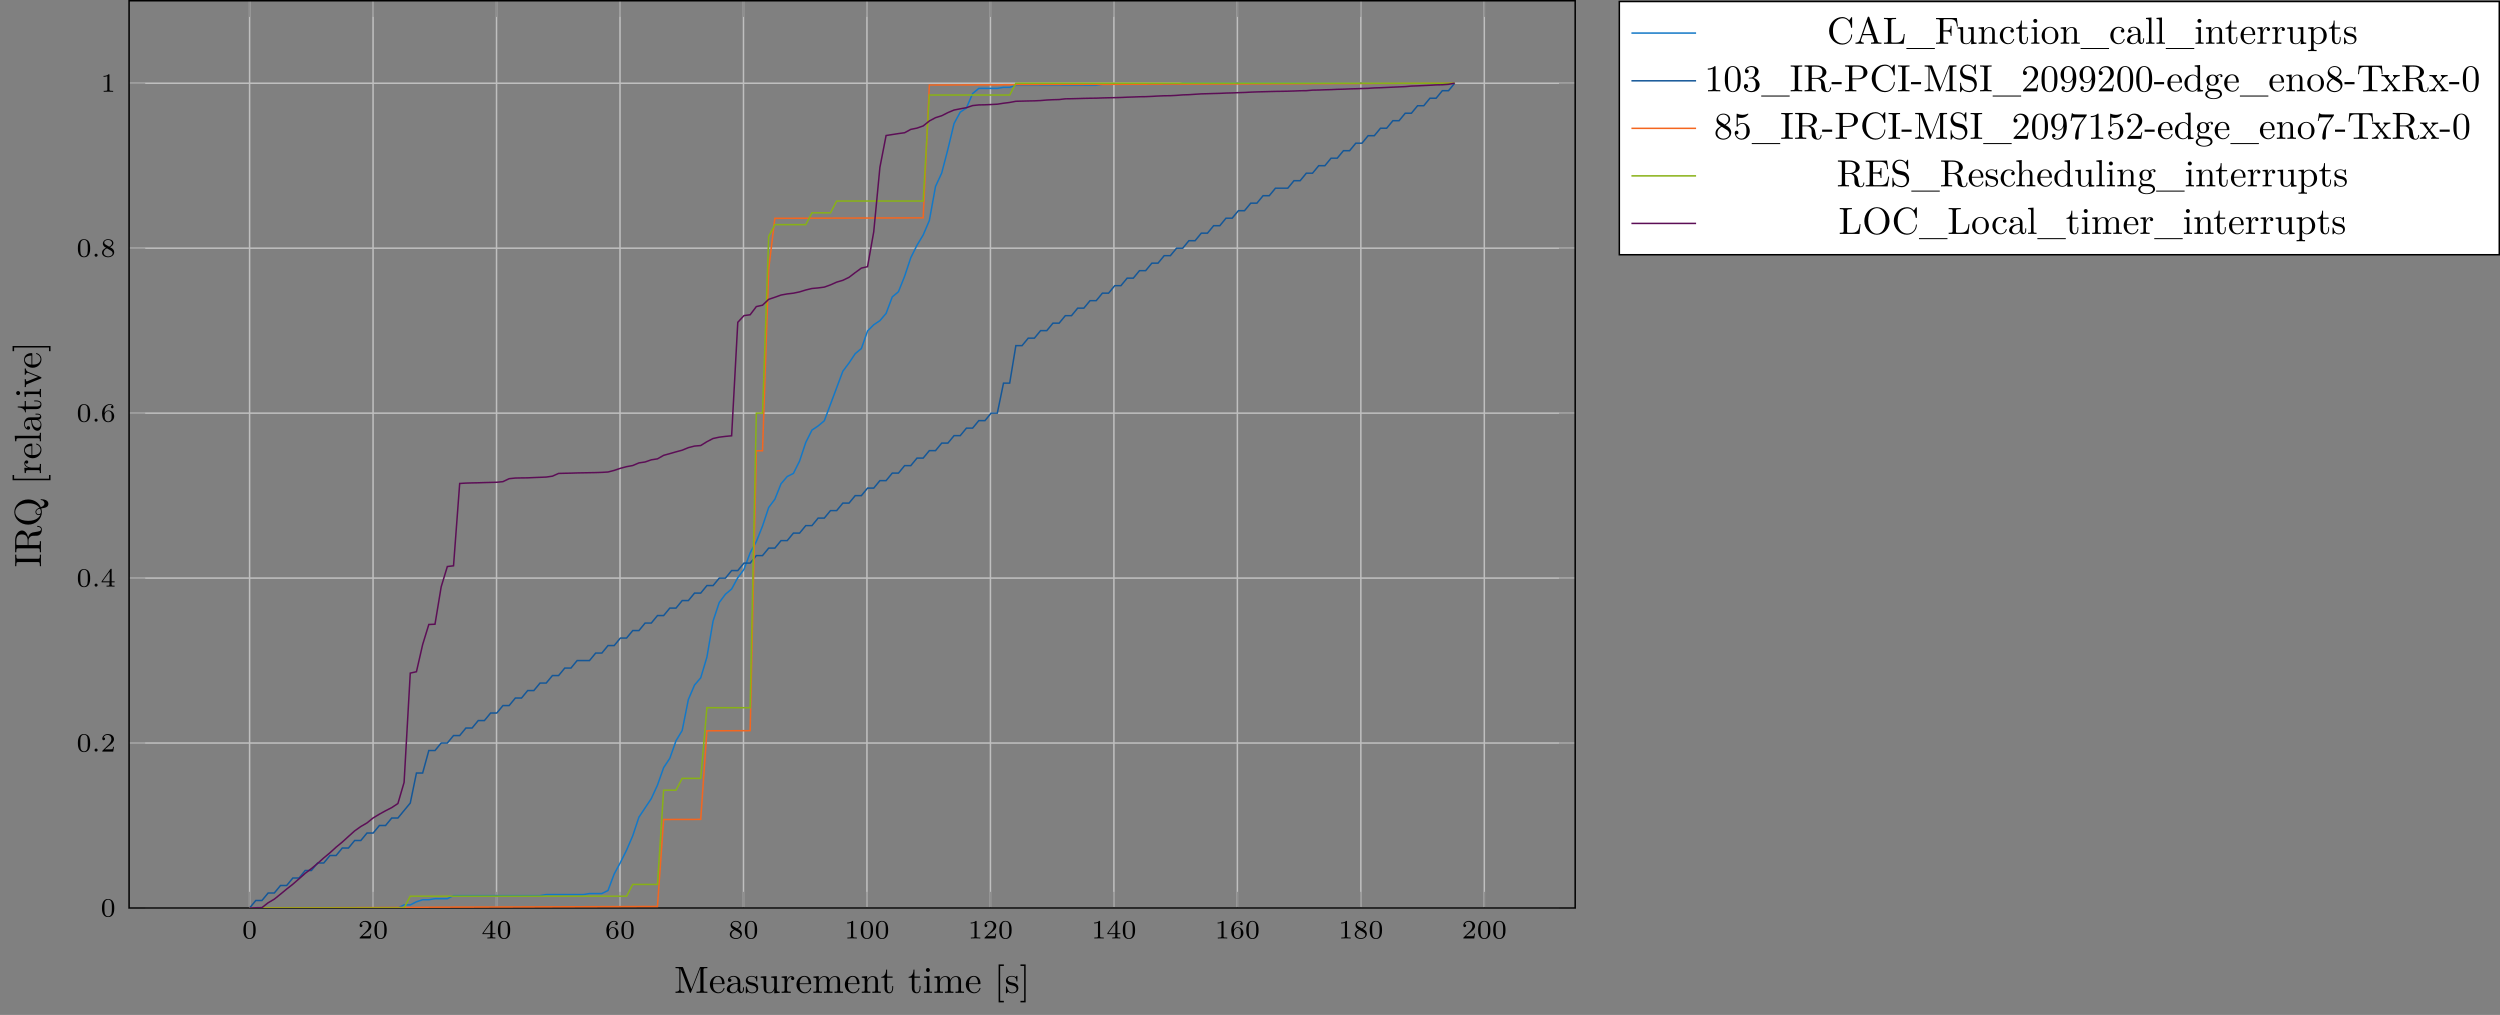 <?xml version="1.0" encoding="UTF-8"?>
<svg xmlns="http://www.w3.org/2000/svg" xmlns:xlink="http://www.w3.org/1999/xlink" width="657.581pt" height="266.969pt" viewBox="0 0 657.581 266.969" version="1.1">
<rect x="0" y="0" width="657.581" height="266.969" fill="#808080" stroke="none"/>
<defs>
<g>
<symbol overflow="visible" id="glyph0-0">
<path style="stroke:none;" d=""/>
</symbol>
<symbol overflow="visible" id="glyph0-1">
<path style="stroke:none;" d="M 3.594 -2.219 C 3.594 -2.984 3.5 -3.547 3.188 -4.031 C 2.969 -4.344 2.531 -4.625 1.984 -4.625 C 0.359 -4.625 0.359 -2.719 0.359 -2.219 C 0.359 -1.719 0.359 0.141 1.984 0.141 C 3.594 0.141 3.594 -1.719 3.594 -2.219 Z M 1.984 -0.062 C 1.656 -0.062 1.234 -0.25 1.094 -0.812 C 1 -1.219 1 -1.797 1 -2.312 C 1 -2.828 1 -3.359 1.094 -3.734 C 1.25 -4.281 1.688 -4.438 1.984 -4.438 C 2.359 -4.438 2.719 -4.203 2.844 -3.797 C 2.953 -3.422 2.969 -2.922 2.969 -2.312 C 2.969 -1.797 2.969 -1.281 2.875 -0.844 C 2.734 -0.203 2.266 -0.062 1.984 -0.062 Z M 1.984 -0.062 "/>
</symbol>
<symbol overflow="visible" id="glyph0-2">
<path style="stroke:none;" d="M 3.516 -1.266 L 3.281 -1.266 C 3.266 -1.109 3.188 -0.703 3.094 -0.641 C 3.047 -0.594 2.516 -0.594 2.406 -0.594 L 1.125 -0.594 C 1.859 -1.234 2.109 -1.438 2.516 -1.766 C 3.031 -2.172 3.516 -2.609 3.516 -3.266 C 3.516 -4.109 2.781 -4.625 1.891 -4.625 C 1.031 -4.625 0.438 -4.016 0.438 -3.375 C 0.438 -3.031 0.734 -2.984 0.812 -2.984 C 0.969 -2.984 1.172 -3.109 1.172 -3.359 C 1.172 -3.484 1.125 -3.734 0.766 -3.734 C 0.984 -4.219 1.453 -4.375 1.781 -4.375 C 2.484 -4.375 2.844 -3.828 2.844 -3.266 C 2.844 -2.656 2.406 -2.188 2.188 -1.938 L 0.516 -0.266 C 0.438 -0.203 0.438 -0.188 0.438 0 L 3.312 0 Z M 3.516 -1.266 "/>
</symbol>
<symbol overflow="visible" id="glyph0-3">
<path style="stroke:none;" d="M 3.688 -1.141 L 3.688 -1.391 L 2.906 -1.391 L 2.906 -4.5 C 2.906 -4.641 2.906 -4.703 2.766 -4.703 C 2.672 -4.703 2.641 -4.703 2.578 -4.594 L 0.266 -1.391 L 0.266 -1.141 L 2.328 -1.141 L 2.328 -0.578 C 2.328 -0.328 2.328 -0.25 1.75 -0.25 L 1.562 -0.25 L 1.562 0 C 1.922 -0.016 2.359 -0.031 2.609 -0.031 C 2.875 -0.031 3.312 -0.016 3.672 0 L 3.672 -0.25 L 3.484 -0.25 C 2.906 -0.25 2.906 -0.328 2.906 -0.578 L 2.906 -1.141 Z M 2.375 -3.938 L 2.375 -1.391 L 0.531 -1.391 Z M 2.375 -3.938 "/>
</symbol>
<symbol overflow="visible" id="glyph0-4">
<path style="stroke:none;" d="M 1.047 -2.281 C 1.047 -2.844 1.094 -3.359 1.359 -3.797 C 1.594 -4.172 1.969 -4.422 2.422 -4.422 C 2.625 -4.422 2.906 -4.375 3.047 -4.188 C 2.875 -4.172 2.719 -4.047 2.719 -3.844 C 2.719 -3.672 2.844 -3.516 3.047 -3.516 C 3.266 -3.516 3.391 -3.656 3.391 -3.859 C 3.391 -4.266 3.094 -4.625 2.406 -4.625 C 1.406 -4.625 0.375 -3.703 0.375 -2.203 C 0.375 -0.406 1.219 0.141 2 0.141 C 2.844 0.141 3.578 -0.516 3.578 -1.422 C 3.578 -2.312 2.875 -2.969 2.062 -2.969 C 1.5 -2.969 1.203 -2.594 1.047 -2.281 Z M 2 -0.078 C 1.641 -0.078 1.375 -0.281 1.219 -0.594 C 1.125 -0.797 1.062 -1.156 1.062 -1.562 C 1.062 -2.25 1.469 -2.766 2.031 -2.766 C 2.344 -2.766 2.562 -2.641 2.734 -2.391 C 2.906 -2.125 2.906 -1.828 2.906 -1.422 C 2.906 -1.031 2.906 -0.734 2.719 -0.453 C 2.562 -0.219 2.328 -0.078 2 -0.078 Z M 2 -0.078 "/>
</symbol>
<symbol overflow="visible" id="glyph0-5">
<path style="stroke:none;" d="M 2.469 -2.516 C 3.016 -2.781 3.359 -3.109 3.359 -3.594 C 3.359 -4.266 2.656 -4.625 1.984 -4.625 C 1.219 -4.625 0.594 -4.125 0.594 -3.469 C 0.594 -3.141 0.75 -2.906 0.875 -2.766 C 1 -2.609 1.047 -2.578 1.453 -2.344 C 1.062 -2.172 0.375 -1.797 0.375 -1.062 C 0.375 -0.297 1.172 0.141 1.969 0.141 C 2.859 0.141 3.578 -0.422 3.578 -1.172 C 3.578 -1.641 3.312 -2.031 2.906 -2.266 C 2.812 -2.328 2.578 -2.453 2.469 -2.516 Z M 1.344 -3.172 C 1.156 -3.281 0.969 -3.469 0.969 -3.734 C 0.969 -4.172 1.469 -4.422 1.969 -4.422 C 2.516 -4.422 3 -4.078 3 -3.594 C 3 -2.969 2.266 -2.656 2.266 -2.656 C 2.25 -2.656 2.234 -2.656 2.188 -2.688 Z M 1.672 -2.203 L 2.641 -1.656 C 2.812 -1.547 3.156 -1.344 3.156 -0.938 C 3.156 -0.406 2.578 -0.078 1.984 -0.078 C 1.344 -0.078 0.797 -0.5 0.797 -1.062 C 0.797 -1.578 1.172 -1.984 1.672 -2.203 Z M 1.672 -2.203 "/>
</symbol>
<symbol overflow="visible" id="glyph0-6">
<path style="stroke:none;" d="M 2.328 -4.438 C 2.328 -4.625 2.328 -4.625 2.125 -4.625 C 1.672 -4.188 1.047 -4.188 0.766 -4.188 L 0.766 -3.938 C 0.922 -3.938 1.391 -3.938 1.766 -4.125 L 1.766 -0.578 C 1.766 -0.344 1.766 -0.25 1.078 -0.25 L 0.812 -0.25 L 0.812 0 C 0.938 0 1.797 -0.031 2.047 -0.031 C 2.266 -0.031 3.141 0 3.297 0 L 3.297 -0.25 L 3.031 -0.25 C 2.328 -0.25 2.328 -0.344 2.328 -0.578 Z M 2.328 -4.438 "/>
</symbol>
<symbol overflow="visible" id="glyph1-0">
<path style="stroke:none;" d=""/>
</symbol>
<symbol overflow="visible" id="glyph1-1">
<path style="stroke:none;" d="M 1.578 -0.391 C 1.578 -0.641 1.375 -0.797 1.188 -0.797 C 0.953 -0.797 0.781 -0.609 0.781 -0.406 C 0.781 -0.156 0.984 0 1.172 0 C 1.406 0 1.578 -0.188 1.578 -0.391 Z M 1.578 -0.391 "/>
</symbol>
<symbol overflow="visible" id="glyph2-0">
<path style="stroke:none;" d=""/>
</symbol>
<symbol overflow="visible" id="glyph2-1">
<path style="stroke:none;" d="M 8.766 0 L 8.766 -0.312 L 8.516 -0.312 C 7.75 -0.312 7.734 -0.422 7.734 -0.781 L 7.734 -6.031 C 7.734 -6.391 7.75 -6.5 8.516 -6.5 L 8.766 -6.5 L 8.766 -6.812 L 7.078 -6.812 C 6.812 -6.812 6.812 -6.797 6.75 -6.625 L 4.562 -1 L 2.406 -6.594 C 2.312 -6.812 2.281 -6.812 2.047 -6.812 L 0.375 -6.812 L 0.375 -6.5 L 0.609 -6.5 C 1.375 -6.5 1.391 -6.391 1.391 -6.031 L 1.391 -1.047 C 1.391 -0.781 1.391 -0.312 0.375 -0.312 L 0.375 0 L 1.531 -0.031 L 2.703 0 L 2.703 -0.312 C 1.672 -0.312 1.672 -0.781 1.672 -1.047 L 1.672 -6.422 L 1.688 -6.422 L 4.094 -0.219 C 4.141 -0.094 4.188 0 4.281 0 C 4.391 0 4.422 -0.078 4.469 -0.188 L 6.922 -6.5 L 6.922 -0.781 C 6.922 -0.422 6.906 -0.312 6.141 -0.312 L 5.906 -0.312 L 5.906 0 C 6.266 -0.031 6.953 -0.031 7.344 -0.031 C 7.719 -0.031 8.391 -0.031 8.766 0 Z M 8.766 0 "/>
</symbol>
<symbol overflow="visible" id="glyph2-2">
<path style="stroke:none;" d="M 4.141 -1.188 C 4.141 -1.281 4.062 -1.312 4 -1.312 C 3.922 -1.312 3.891 -1.25 3.875 -1.172 C 3.531 -0.141 2.625 -0.141 2.531 -0.141 C 2.031 -0.141 1.641 -0.438 1.406 -0.812 C 1.109 -1.281 1.109 -1.938 1.109 -2.297 L 3.891 -2.297 C 4.109 -2.297 4.141 -2.297 4.141 -2.516 C 4.141 -3.5 3.594 -4.469 2.359 -4.469 C 1.203 -4.469 0.281 -3.438 0.281 -2.188 C 0.281 -0.859 1.328 0.109 2.469 0.109 C 3.688 0.109 4.141 -1 4.141 -1.188 Z M 3.484 -2.516 L 1.109 -2.516 C 1.172 -4 2.016 -4.25 2.359 -4.25 C 3.375 -4.25 3.484 -2.906 3.484 -2.516 Z M 3.484 -2.516 "/>
</symbol>
<symbol overflow="visible" id="glyph2-3">
<path style="stroke:none;" d="M 4.812 -0.891 L 4.812 -1.453 L 4.562 -1.453 L 4.562 -0.891 C 4.562 -0.312 4.312 -0.25 4.203 -0.25 C 3.875 -0.25 3.844 -0.703 3.844 -0.75 L 3.844 -2.734 C 3.844 -3.156 3.844 -3.547 3.484 -3.922 C 3.094 -4.312 2.594 -4.469 2.109 -4.469 C 1.297 -4.469 0.609 -4 0.609 -3.344 C 0.609 -3.047 0.812 -2.875 1.062 -2.875 C 1.344 -2.875 1.531 -3.078 1.531 -3.328 C 1.531 -3.453 1.469 -3.781 1.016 -3.781 C 1.281 -4.141 1.781 -4.25 2.094 -4.25 C 2.578 -4.25 3.156 -3.859 3.156 -2.969 L 3.156 -2.609 C 2.641 -2.578 1.938 -2.547 1.312 -2.25 C 0.562 -1.906 0.312 -1.391 0.312 -0.953 C 0.312 -0.141 1.281 0.109 1.906 0.109 C 2.578 0.109 3.031 -0.297 3.219 -0.75 C 3.266 -0.359 3.531 0.062 4 0.062 C 4.203 0.062 4.812 -0.078 4.812 -0.891 Z M 3.156 -1.391 C 3.156 -0.453 2.438 -0.109 1.984 -0.109 C 1.5 -0.109 1.094 -0.453 1.094 -0.953 C 1.094 -1.5 1.5 -2.328 3.156 -2.391 Z M 3.156 -1.391 "/>
</symbol>
<symbol overflow="visible" id="glyph2-4">
<path style="stroke:none;" d="M 3.594 -1.281 C 3.594 -1.797 3.297 -2.109 3.172 -2.219 C 2.844 -2.547 2.453 -2.625 2.031 -2.703 C 1.469 -2.812 0.812 -2.938 0.812 -3.516 C 0.812 -3.875 1.062 -4.281 1.922 -4.281 C 3.016 -4.281 3.078 -3.375 3.094 -3.078 C 3.094 -2.984 3.203 -2.984 3.203 -2.984 C 3.344 -2.984 3.344 -3.031 3.344 -3.219 L 3.344 -4.234 C 3.344 -4.391 3.344 -4.469 3.234 -4.469 C 3.188 -4.469 3.156 -4.469 3.031 -4.344 C 3 -4.312 2.906 -4.219 2.859 -4.188 C 2.484 -4.469 2.078 -4.469 1.922 -4.469 C 0.703 -4.469 0.328 -3.797 0.328 -3.234 C 0.328 -2.891 0.484 -2.609 0.75 -2.391 C 1.078 -2.141 1.359 -2.078 2.078 -1.938 C 2.297 -1.891 3.109 -1.734 3.109 -1.016 C 3.109 -0.516 2.766 -0.109 1.984 -0.109 C 1.141 -0.109 0.781 -0.672 0.594 -1.531 C 0.562 -1.656 0.562 -1.688 0.453 -1.688 C 0.328 -1.688 0.328 -1.625 0.328 -1.453 L 0.328 -0.125 C 0.328 0.047 0.328 0.109 0.438 0.109 C 0.484 0.109 0.5 0.094 0.688 -0.094 C 0.703 -0.109 0.703 -0.125 0.891 -0.312 C 1.328 0.094 1.781 0.109 1.984 0.109 C 3.125 0.109 3.594 -0.562 3.594 -1.281 Z M 3.594 -1.281 "/>
</symbol>
<symbol overflow="visible" id="glyph2-5">
<path style="stroke:none;" d="M 5.328 0 L 5.328 -0.312 C 4.641 -0.312 4.562 -0.375 4.562 -0.875 L 4.562 -4.406 L 3.094 -4.297 L 3.094 -3.984 C 3.781 -3.984 3.875 -3.922 3.875 -3.422 L 3.875 -1.656 C 3.875 -0.781 3.391 -0.109 2.656 -0.109 C 1.828 -0.109 1.781 -0.578 1.781 -1.094 L 1.781 -4.406 L 0.312 -4.297 L 0.312 -3.984 C 1.094 -3.984 1.094 -3.953 1.094 -3.078 L 1.094 -1.578 C 1.094 -0.797 1.094 0.109 2.609 0.109 C 3.172 0.109 3.609 -0.172 3.891 -0.781 L 3.891 0.109 Z M 5.328 0 "/>
</symbol>
<symbol overflow="visible" id="glyph2-6">
<path style="stroke:none;" d="M 3.625 -3.797 C 3.625 -4.109 3.312 -4.406 2.891 -4.406 C 2.156 -4.406 1.797 -3.734 1.672 -3.312 L 1.672 -4.406 L 0.281 -4.297 L 0.281 -3.984 C 0.984 -3.984 1.062 -3.922 1.062 -3.422 L 1.062 -0.75 C 1.062 -0.312 0.953 -0.312 0.281 -0.312 L 0.281 0 L 1.422 -0.031 C 1.812 -0.031 2.281 -0.031 2.688 0 L 2.688 -0.312 L 2.469 -0.312 C 1.734 -0.312 1.719 -0.422 1.719 -0.781 L 1.719 -2.312 C 1.719 -3.297 2.141 -4.188 2.891 -4.188 C 2.953 -4.188 2.984 -4.188 3 -4.172 C 2.969 -4.172 2.766 -4.047 2.766 -3.781 C 2.766 -3.516 2.984 -3.359 3.203 -3.359 C 3.375 -3.359 3.625 -3.484 3.625 -3.797 Z M 3.625 -3.797 "/>
</symbol>
<symbol overflow="visible" id="glyph2-7">
<path style="stroke:none;" d="M 8.109 0 L 8.109 -0.312 C 7.594 -0.312 7.344 -0.312 7.328 -0.609 L 7.328 -2.516 C 7.328 -3.375 7.328 -3.672 7.016 -4.031 C 6.875 -4.203 6.547 -4.406 5.969 -4.406 C 5.141 -4.406 4.688 -3.812 4.531 -3.422 C 4.391 -4.297 3.656 -4.406 3.203 -4.406 C 2.469 -4.406 2 -3.984 1.719 -3.359 L 1.719 -4.406 L 0.312 -4.297 L 0.312 -3.984 C 1.016 -3.984 1.094 -3.922 1.094 -3.422 L 1.094 -0.75 C 1.094 -0.312 0.984 -0.312 0.312 -0.312 L 0.312 0 L 1.453 -0.031 L 2.562 0 L 2.562 -0.312 C 1.891 -0.312 1.781 -0.312 1.781 -0.75 L 1.781 -2.594 C 1.781 -3.625 2.5 -4.188 3.125 -4.188 C 3.766 -4.188 3.875 -3.656 3.875 -3.078 L 3.875 -0.75 C 3.875 -0.312 3.766 -0.312 3.094 -0.312 L 3.094 0 L 4.219 -0.031 L 5.328 0 L 5.328 -0.312 C 4.672 -0.312 4.562 -0.312 4.562 -0.75 L 4.562 -2.594 C 4.562 -3.625 5.266 -4.188 5.906 -4.188 C 6.531 -4.188 6.641 -3.656 6.641 -3.078 L 6.641 -0.75 C 6.641 -0.312 6.531 -0.312 5.859 -0.312 L 5.859 0 L 6.984 -0.031 Z M 8.109 0 "/>
</symbol>
<symbol overflow="visible" id="glyph2-8">
<path style="stroke:none;" d="M 5.328 0 L 5.328 -0.312 C 4.812 -0.312 4.562 -0.312 4.562 -0.609 L 4.562 -2.516 C 4.562 -3.375 4.562 -3.672 4.25 -4.031 C 4.109 -4.203 3.781 -4.406 3.203 -4.406 C 2.469 -4.406 2 -3.984 1.719 -3.359 L 1.719 -4.406 L 0.312 -4.297 L 0.312 -3.984 C 1.016 -3.984 1.094 -3.922 1.094 -3.422 L 1.094 -0.75 C 1.094 -0.312 0.984 -0.312 0.312 -0.312 L 0.312 0 L 1.453 -0.031 L 2.562 0 L 2.562 -0.312 C 1.891 -0.312 1.781 -0.312 1.781 -0.75 L 1.781 -2.594 C 1.781 -3.625 2.5 -4.188 3.125 -4.188 C 3.766 -4.188 3.875 -3.656 3.875 -3.078 L 3.875 -0.75 C 3.875 -0.312 3.766 -0.312 3.094 -0.312 L 3.094 0 L 4.219 -0.031 Z M 5.328 0 "/>
</symbol>
<symbol overflow="visible" id="glyph2-9">
<path style="stroke:none;" d="M 3.312 -1.234 L 3.312 -1.797 L 3.062 -1.797 L 3.062 -1.25 C 3.062 -0.516 2.766 -0.141 2.391 -0.141 C 1.719 -0.141 1.719 -1.047 1.719 -1.219 L 1.719 -3.984 L 3.156 -3.984 L 3.156 -4.297 L 1.719 -4.297 L 1.719 -6.125 L 1.469 -6.125 C 1.469 -5.312 1.172 -4.25 0.188 -4.203 L 0.188 -3.984 L 1.031 -3.984 L 1.031 -1.234 C 1.031 -0.016 1.969 0.109 2.328 0.109 C 3.031 0.109 3.312 -0.594 3.312 -1.234 Z M 3.312 -1.234 "/>
</symbol>
<symbol overflow="visible" id="glyph2-10">
<path style="stroke:none;" d="M 2.469 0 L 2.469 -0.312 C 1.797 -0.312 1.766 -0.359 1.766 -0.75 L 1.766 -4.406 L 0.375 -4.297 L 0.375 -3.984 C 1.016 -3.984 1.109 -3.922 1.109 -3.438 L 1.109 -0.75 C 1.109 -0.312 1 -0.312 0.328 -0.312 L 0.328 0 L 1.422 -0.031 C 1.781 -0.031 2.125 -0.016 2.469 0 Z M 1.906 -6.016 C 1.906 -6.297 1.688 -6.547 1.391 -6.547 C 1.047 -6.547 0.844 -6.266 0.844 -6.016 C 0.844 -5.75 1.078 -5.5 1.375 -5.5 C 1.719 -5.5 1.906 -5.766 1.906 -6.016 Z M 1.906 -6.016 "/>
</symbol>
<symbol overflow="visible" id="glyph2-11">
<path style="stroke:none;" d="M 2.547 2.5 L 2.547 2.094 L 1.578 2.094 L 1.578 -7.078 L 2.547 -7.078 L 2.547 -7.484 L 1.172 -7.484 L 1.172 2.5 Z M 2.547 2.5 "/>
</symbol>
<symbol overflow="visible" id="glyph2-12">
<path style="stroke:none;" d="M 1.578 2.5 L 1.578 -7.484 L 0.219 -7.484 L 0.219 -7.078 L 1.188 -7.078 L 1.188 2.094 L 0.219 2.094 L 0.219 2.5 Z M 1.578 2.5 "/>
</symbol>
<symbol overflow="visible" id="glyph2-13">
<path style="stroke:none;" d="M 6.625 -2.328 C 6.625 -2.422 6.625 -2.5 6.5 -2.5 C 6.391 -2.5 6.391 -2.438 6.375 -2.328 C 6.297 -0.906 5.234 -0.094 4.141 -0.094 C 3.531 -0.094 1.578 -0.422 1.578 -3.406 C 1.578 -6.375 3.531 -6.719 4.141 -6.719 C 5.219 -6.719 6.109 -5.812 6.312 -4.359 C 6.328 -4.219 6.328 -4.188 6.469 -4.188 C 6.625 -4.188 6.625 -4.219 6.625 -4.422 L 6.625 -6.781 C 6.625 -6.953 6.625 -7.031 6.516 -7.031 C 6.484 -7.031 6.438 -7.031 6.359 -6.906 L 5.859 -6.172 C 5.5 -6.531 4.984 -7.031 4.031 -7.031 C 2.156 -7.031 0.562 -5.438 0.562 -3.406 C 0.562 -1.344 2.172 0.219 4.031 0.219 C 5.656 0.219 6.625 -1.172 6.625 -2.328 Z M 6.625 -2.328 "/>
</symbol>
<symbol overflow="visible" id="glyph2-14">
<path style="stroke:none;" d="M 7.141 0 L 7.141 -0.312 L 6.969 -0.312 C 6.375 -0.312 6.234 -0.375 6.125 -0.703 L 3.969 -6.938 C 3.922 -7.062 3.891 -7.141 3.734 -7.141 C 3.578 -7.141 3.547 -7.078 3.5 -6.938 L 1.438 -0.984 C 1.25 -0.469 0.859 -0.312 0.312 -0.312 L 0.312 0 L 1.328 -0.031 L 2.484 0 L 2.484 -0.312 C 1.984 -0.312 1.734 -0.562 1.734 -0.812 C 1.734 -0.844 1.75 -0.953 1.75 -0.969 L 2.219 -2.266 L 4.672 -2.266 L 5.203 -0.75 C 5.219 -0.703 5.234 -0.641 5.234 -0.609 C 5.234 -0.312 4.672 -0.312 4.406 -0.312 L 4.406 0 C 4.766 -0.031 5.469 -0.031 5.844 -0.031 Z M 4.562 -2.578 L 2.328 -2.578 L 3.438 -5.828 Z M 4.562 -2.578 "/>
</symbol>
<symbol overflow="visible" id="glyph2-15">
<path style="stroke:none;" d="M 5.797 -2.578 L 5.547 -2.578 C 5.438 -1.562 5.297 -0.312 3.547 -0.312 L 2.734 -0.312 C 2.266 -0.312 2.25 -0.375 2.25 -0.703 L 2.25 -6.016 C 2.25 -6.359 2.25 -6.5 3.188 -6.5 L 3.516 -6.5 L 3.516 -6.812 C 3.156 -6.781 2.25 -6.781 1.844 -6.781 C 1.453 -6.781 0.672 -6.781 0.328 -6.812 L 0.328 -6.5 L 0.562 -6.5 C 1.328 -6.5 1.359 -6.391 1.359 -6.031 L 1.359 -0.781 C 1.359 -0.422 1.328 -0.312 0.562 -0.312 L 0.328 -0.312 L 0.328 0 L 5.516 0 Z M 5.797 -2.578 "/>
</symbol>
<symbol overflow="visible" id="glyph2-16">
<path style="stroke:none;" d="M 7.484 1.375 L 7.484 1.109 L 0 1.109 L 0 1.375 Z M 7.484 1.375 "/>
</symbol>
<symbol overflow="visible" id="glyph2-17">
<path style="stroke:none;" d="M 6.078 -4.531 L 5.797 -6.781 L 0.328 -6.781 L 0.328 -6.469 L 0.562 -6.469 C 1.328 -6.469 1.359 -6.359 1.359 -6 L 1.359 -0.781 C 1.359 -0.422 1.328 -0.312 0.562 -0.312 L 0.328 -0.312 L 0.328 0 C 0.672 -0.031 1.453 -0.031 1.844 -0.031 C 2.25 -0.031 3.156 -0.031 3.516 0 L 3.516 -0.312 L 3.188 -0.312 C 2.25 -0.312 2.25 -0.438 2.25 -0.781 L 2.25 -3.234 L 3.094 -3.234 C 4.062 -3.234 4.156 -2.922 4.156 -2.078 L 4.406 -2.078 L 4.406 -4.719 L 4.156 -4.719 C 4.156 -3.875 4.062 -3.547 3.094 -3.547 L 2.25 -3.547 L 2.25 -6.078 C 2.25 -6.406 2.266 -6.469 2.734 -6.469 L 3.922 -6.469 C 5.422 -6.469 5.672 -5.906 5.828 -4.531 Z M 6.078 -4.531 "/>
</symbol>
<symbol overflow="visible" id="glyph2-18">
<path style="stroke:none;" d="M 4.141 -1.188 C 4.141 -1.281 4.031 -1.281 4 -1.281 C 3.922 -1.281 3.891 -1.25 3.875 -1.188 C 3.594 -0.266 2.938 -0.141 2.578 -0.141 C 2.047 -0.141 1.172 -0.562 1.172 -2.172 C 1.172 -3.797 1.984 -4.219 2.516 -4.219 C 2.609 -4.219 3.234 -4.203 3.578 -3.844 C 3.172 -3.812 3.109 -3.516 3.109 -3.391 C 3.109 -3.125 3.297 -2.938 3.562 -2.938 C 3.828 -2.938 4.031 -3.094 4.031 -3.406 C 4.031 -4.078 3.266 -4.469 2.5 -4.469 C 1.25 -4.469 0.344 -3.391 0.344 -2.156 C 0.344 -0.875 1.328 0.109 2.484 0.109 C 3.812 0.109 4.141 -1.094 4.141 -1.188 Z M 4.141 -1.188 "/>
</symbol>
<symbol overflow="visible" id="glyph2-19">
<path style="stroke:none;" d="M 4.688 -2.141 C 4.688 -3.406 3.703 -4.469 2.5 -4.469 C 1.25 -4.469 0.281 -3.375 0.281 -2.141 C 0.281 -0.844 1.312 0.109 2.484 0.109 C 3.688 0.109 4.688 -0.875 4.688 -2.141 Z M 3.875 -2.219 C 3.875 -1.859 3.875 -1.312 3.656 -0.875 C 3.422 -0.422 2.984 -0.141 2.5 -0.141 C 2.062 -0.141 1.625 -0.344 1.359 -0.812 C 1.109 -1.25 1.109 -1.859 1.109 -2.219 C 1.109 -2.609 1.109 -3.141 1.344 -3.578 C 1.609 -4.031 2.078 -4.25 2.484 -4.25 C 2.922 -4.25 3.344 -4.031 3.609 -3.594 C 3.875 -3.172 3.875 -2.594 3.875 -2.219 Z M 3.875 -2.219 "/>
</symbol>
<symbol overflow="visible" id="glyph2-20">
<path style="stroke:none;" d="M 2.547 0 L 2.547 -0.312 C 1.875 -0.312 1.766 -0.312 1.766 -0.75 L 1.766 -6.922 L 0.328 -6.812 L 0.328 -6.5 C 1.031 -6.5 1.109 -6.438 1.109 -5.938 L 1.109 -0.75 C 1.109 -0.312 1 -0.312 0.328 -0.312 L 0.328 0 L 1.438 -0.031 Z M 2.547 0 "/>
</symbol>
<symbol overflow="visible" id="glyph2-21">
<path style="stroke:none;" d="M 5.188 -2.156 C 5.188 -3.422 4.234 -4.406 3.109 -4.406 C 2.328 -4.406 1.906 -3.969 1.719 -3.75 L 1.719 -4.406 L 0.281 -4.297 L 0.281 -3.984 C 0.984 -3.984 1.062 -3.922 1.062 -3.484 L 1.062 1.172 C 1.062 1.625 0.953 1.625 0.281 1.625 L 0.281 1.938 L 1.391 1.906 L 2.516 1.938 L 2.516 1.625 C 1.859 1.625 1.75 1.625 1.75 1.172 L 1.75 -0.594 C 1.797 -0.422 2.219 0.109 2.969 0.109 C 4.156 0.109 5.188 -0.875 5.188 -2.156 Z M 4.359 -2.156 C 4.359 -0.953 3.672 -0.109 2.938 -0.109 C 2.531 -0.109 2.156 -0.312 1.891 -0.719 C 1.75 -0.922 1.75 -0.938 1.75 -1.141 L 1.75 -3.359 C 2.031 -3.875 2.516 -4.156 3.031 -4.156 C 3.766 -4.156 4.359 -3.281 4.359 -2.156 Z M 4.359 -2.156 "/>
</symbol>
<symbol overflow="visible" id="glyph2-22">
<path style="stroke:none;" d="M 4.172 0 L 4.172 -0.312 L 3.859 -0.312 C 2.953 -0.312 2.938 -0.422 2.938 -0.781 L 2.938 -6.375 C 2.938 -6.625 2.938 -6.641 2.703 -6.641 C 2.078 -6 1.203 -6 0.891 -6 L 0.891 -5.688 C 1.094 -5.688 1.672 -5.688 2.188 -5.953 L 2.188 -0.781 C 2.188 -0.422 2.156 -0.312 1.266 -0.312 L 0.953 -0.312 L 0.953 0 C 1.297 -0.031 2.156 -0.031 2.562 -0.031 C 2.953 -0.031 3.828 -0.031 4.172 0 Z M 4.172 0 "/>
</symbol>
<symbol overflow="visible" id="glyph2-23">
<path style="stroke:none;" d="M 4.578 -3.188 C 4.578 -3.984 4.531 -4.781 4.188 -5.516 C 3.734 -6.484 2.906 -6.641 2.5 -6.641 C 1.891 -6.641 1.172 -6.375 0.75 -5.453 C 0.438 -4.766 0.391 -3.984 0.391 -3.188 C 0.391 -2.438 0.422 -1.547 0.844 -0.781 C 1.266 0.016 2 0.219 2.484 0.219 C 3.016 0.219 3.781 0.016 4.219 -0.938 C 4.531 -1.625 4.578 -2.406 4.578 -3.188 Z M 3.766 -3.312 C 3.766 -2.562 3.766 -1.891 3.656 -1.25 C 3.5 -0.297 2.938 0 2.484 0 C 2.094 0 1.5 -0.25 1.328 -1.203 C 1.219 -1.797 1.219 -2.719 1.219 -3.312 C 1.219 -3.953 1.219 -4.609 1.297 -5.141 C 1.484 -6.328 2.234 -6.422 2.484 -6.422 C 2.812 -6.422 3.469 -6.234 3.656 -5.25 C 3.766 -4.688 3.766 -3.938 3.766 -3.312 Z M 3.766 -3.312 "/>
</symbol>
<symbol overflow="visible" id="glyph2-24">
<path style="stroke:none;" d="M 4.562 -1.703 C 4.562 -2.516 3.922 -3.297 2.891 -3.516 C 3.703 -3.781 4.281 -4.469 4.281 -5.266 C 4.281 -6.078 3.406 -6.641 2.453 -6.641 C 1.453 -6.641 0.688 -6.047 0.688 -5.281 C 0.688 -4.953 0.906 -4.766 1.203 -4.766 C 1.5 -4.766 1.703 -4.984 1.703 -5.281 C 1.703 -5.766 1.234 -5.766 1.094 -5.766 C 1.391 -6.266 2.047 -6.391 2.406 -6.391 C 2.828 -6.391 3.375 -6.172 3.375 -5.281 C 3.375 -5.156 3.344 -4.578 3.094 -4.141 C 2.797 -3.656 2.453 -3.625 2.203 -3.625 C 2.125 -3.609 1.891 -3.594 1.812 -3.594 C 1.734 -3.578 1.672 -3.562 1.672 -3.469 C 1.672 -3.359 1.734 -3.359 1.906 -3.359 L 2.344 -3.359 C 3.156 -3.359 3.531 -2.688 3.531 -1.703 C 3.531 -0.344 2.844 -0.062 2.406 -0.062 C 1.969 -0.062 1.219 -0.234 0.875 -0.812 C 1.219 -0.766 1.531 -0.984 1.531 -1.359 C 1.531 -1.719 1.266 -1.922 0.984 -1.922 C 0.734 -1.922 0.422 -1.781 0.422 -1.344 C 0.422 -0.438 1.344 0.219 2.438 0.219 C 3.656 0.219 4.562 -0.688 4.562 -1.703 Z M 4.562 -1.703 "/>
</symbol>
<symbol overflow="visible" id="glyph2-25">
<path style="stroke:none;" d="M 3.312 0 L 3.312 -0.312 L 3.062 -0.312 C 2.266 -0.312 2.25 -0.422 2.25 -0.781 L 2.25 -6.031 C 2.25 -6.391 2.266 -6.5 3.062 -6.5 L 3.312 -6.5 L 3.312 -6.812 C 2.969 -6.781 2.188 -6.781 1.797 -6.781 C 1.422 -6.781 0.625 -6.781 0.281 -6.812 L 0.281 -6.5 L 0.531 -6.5 C 1.328 -6.5 1.359 -6.391 1.359 -6.031 L 1.359 -0.781 C 1.359 -0.422 1.328 -0.312 0.531 -0.312 L 0.281 -0.312 L 0.281 0 C 0.625 -0.031 1.422 -0.031 1.797 -0.031 C 2.188 -0.031 2.969 -0.031 3.312 0 Z M 3.312 0 "/>
</symbol>
<symbol overflow="visible" id="glyph2-26">
<path style="stroke:none;" d="M 7.297 -0.875 C 7.297 -0.938 7.297 -1.047 7.172 -1.047 C 7.062 -1.047 7.062 -0.953 7.047 -0.891 C 6.984 -0.172 6.641 0 6.391 0 C 5.906 0 5.828 -0.516 5.688 -1.438 L 5.547 -2.234 C 5.375 -2.875 4.891 -3.203 4.344 -3.391 C 5.297 -3.625 6.078 -4.234 6.078 -5.016 C 6.078 -5.969 4.938 -6.812 3.484 -6.812 L 0.344 -6.812 L 0.344 -6.5 L 0.594 -6.5 C 1.359 -6.5 1.375 -6.391 1.375 -6.031 L 1.375 -0.781 C 1.375 -0.422 1.359 -0.312 0.594 -0.312 L 0.344 -0.312 L 0.344 0 C 0.703 -0.031 1.422 -0.031 1.797 -0.031 C 2.188 -0.031 2.906 -0.031 3.266 0 L 3.266 -0.312 L 3.016 -0.312 C 2.25 -0.312 2.234 -0.422 2.234 -0.781 L 2.234 -3.297 L 3.375 -3.297 C 3.531 -3.297 3.953 -3.297 4.312 -2.953 C 4.688 -2.609 4.688 -2.297 4.688 -1.625 C 4.688 -0.984 4.688 -0.578 5.094 -0.203 C 5.5 0.156 6.047 0.219 6.344 0.219 C 7.125 0.219 7.297 -0.594 7.297 -0.875 Z M 5.047 -5.016 C 5.047 -4.328 4.812 -3.516 3.344 -3.516 L 2.234 -3.516 L 2.234 -6.094 C 2.234 -6.328 2.234 -6.453 2.453 -6.484 C 2.547 -6.5 2.844 -6.5 3.047 -6.5 C 3.938 -6.5 5.047 -6.453 5.047 -5.016 Z M 5.047 -5.016 "/>
</symbol>
<symbol overflow="visible" id="glyph2-27">
<path style="stroke:none;" d="M 2.75 -1.859 L 2.75 -2.438 L 0.109 -2.438 L 0.109 -1.859 Z M 2.75 -1.859 "/>
</symbol>
<symbol overflow="visible" id="glyph2-28">
<path style="stroke:none;" d="M 6.219 -4.953 C 6.219 -5.938 5.234 -6.812 3.875 -6.812 L 0.344 -6.812 L 0.344 -6.5 L 0.594 -6.5 C 1.359 -6.5 1.375 -6.391 1.375 -6.031 L 1.375 -0.781 C 1.375 -0.422 1.359 -0.312 0.594 -0.312 L 0.344 -0.312 L 0.344 0 C 0.703 -0.031 1.438 -0.031 1.812 -0.031 C 2.188 -0.031 2.938 -0.031 3.297 0 L 3.297 -0.312 L 3.047 -0.312 C 2.281 -0.312 2.266 -0.422 2.266 -0.781 L 2.266 -3.156 L 3.953 -3.156 C 5.141 -3.156 6.219 -3.953 6.219 -4.953 Z M 5.188 -4.953 C 5.188 -4.484 5.188 -3.406 3.609 -3.406 L 2.234 -3.406 L 2.234 -6.094 C 2.234 -6.438 2.25 -6.5 2.719 -6.5 L 3.609 -6.5 C 5.188 -6.5 5.188 -5.438 5.188 -4.953 Z M 5.188 -4.953 "/>
</symbol>
<symbol overflow="visible" id="glyph2-29">
<path style="stroke:none;" d="M 4.969 -1.859 C 4.969 -2.844 4.312 -3.672 3.484 -3.875 L 2.203 -4.172 C 1.578 -4.328 1.203 -4.859 1.203 -5.438 C 1.203 -6.141 1.734 -6.75 2.516 -6.75 C 4.172 -6.75 4.391 -5.109 4.453 -4.672 C 4.469 -4.609 4.469 -4.547 4.578 -4.547 C 4.703 -4.547 4.703 -4.594 4.703 -4.781 L 4.703 -6.781 C 4.703 -6.953 4.703 -7.031 4.594 -7.031 C 4.531 -7.031 4.516 -7.016 4.453 -6.891 L 4.094 -6.328 C 3.797 -6.625 3.391 -7.031 2.5 -7.031 C 1.391 -7.031 0.562 -6.156 0.562 -5.094 C 0.562 -4.266 1.094 -3.531 1.859 -3.266 C 1.969 -3.234 2.484 -3.109 3.188 -2.938 C 3.453 -2.875 3.75 -2.797 4.031 -2.438 C 4.234 -2.172 4.344 -1.844 4.344 -1.516 C 4.344 -0.812 3.844 -0.094 3 -0.094 C 2.719 -0.094 1.953 -0.141 1.422 -0.625 C 0.844 -1.172 0.812 -1.797 0.812 -2.156 C 0.797 -2.266 0.719 -2.266 0.688 -2.266 C 0.562 -2.266 0.562 -2.188 0.562 -2.016 L 0.562 -0.016 C 0.562 0.156 0.562 0.219 0.672 0.219 C 0.734 0.219 0.75 0.203 0.812 0.094 C 0.812 0.094 0.844 0.047 1.172 -0.484 C 1.484 -0.141 2.125 0.219 3.016 0.219 C 4.172 0.219 4.969 -0.75 4.969 -1.859 Z M 4.969 -1.859 "/>
</symbol>
<symbol overflow="visible" id="glyph2-30">
<path style="stroke:none;" d="M 4.469 -1.734 L 4.234 -1.734 C 4.172 -1.438 4.109 -1 4 -0.844 C 3.938 -0.766 3.281 -0.766 3.062 -0.766 L 1.266 -0.766 L 2.328 -1.797 C 3.875 -3.172 4.469 -3.703 4.469 -4.703 C 4.469 -5.844 3.578 -6.641 2.359 -6.641 C 1.234 -6.641 0.5 -5.719 0.5 -4.828 C 0.5 -4.281 1 -4.281 1.031 -4.281 C 1.203 -4.281 1.547 -4.391 1.547 -4.812 C 1.547 -5.062 1.359 -5.328 1.016 -5.328 C 0.938 -5.328 0.922 -5.328 0.891 -5.312 C 1.109 -5.969 1.656 -6.328 2.234 -6.328 C 3.141 -6.328 3.562 -5.516 3.562 -4.703 C 3.562 -3.906 3.078 -3.125 2.516 -2.5 L 0.609 -0.375 C 0.5 -0.266 0.5 -0.234 0.5 0 L 4.203 0 Z M 4.469 -1.734 "/>
</symbol>
<symbol overflow="visible" id="glyph2-31">
<path style="stroke:none;" d="M 4.562 -3.281 C 4.562 -5.969 3.406 -6.641 2.516 -6.641 C 1.969 -6.641 1.484 -6.453 1.062 -6.016 C 0.641 -5.562 0.422 -5.141 0.422 -4.391 C 0.422 -3.156 1.297 -2.172 2.406 -2.172 C 3.016 -2.172 3.422 -2.594 3.656 -3.172 L 3.656 -2.844 C 3.656 -0.516 2.625 -0.062 2.047 -0.062 C 1.875 -0.062 1.328 -0.078 1.062 -0.422 C 1.5 -0.422 1.578 -0.703 1.578 -0.875 C 1.578 -1.188 1.344 -1.328 1.125 -1.328 C 0.969 -1.328 0.672 -1.25 0.672 -0.859 C 0.672 -0.188 1.203 0.219 2.047 0.219 C 3.344 0.219 4.562 -1.141 4.562 -3.281 Z M 3.641 -4.203 C 3.641 -3.375 3.297 -2.406 2.422 -2.406 C 2.266 -2.406 1.797 -2.406 1.5 -3.031 C 1.312 -3.406 1.312 -3.891 1.312 -4.391 C 1.312 -4.922 1.312 -5.391 1.531 -5.766 C 1.797 -6.266 2.172 -6.391 2.516 -6.391 C 2.984 -6.391 3.312 -6.047 3.484 -5.609 C 3.594 -5.281 3.641 -4.656 3.641 -4.203 Z M 3.641 -4.203 "/>
</symbol>
<symbol overflow="visible" id="glyph2-32">
<path style="stroke:none;" d="M 5.25 0 L 5.25 -0.312 C 4.562 -0.312 4.469 -0.375 4.469 -0.875 L 4.469 -6.922 L 3.047 -6.812 L 3.047 -6.5 C 3.734 -6.5 3.812 -6.438 3.812 -5.938 L 3.812 -3.781 C 3.531 -4.141 3.094 -4.406 2.562 -4.406 C 1.391 -4.406 0.344 -3.422 0.344 -2.141 C 0.344 -0.875 1.312 0.109 2.453 0.109 C 3.094 0.109 3.531 -0.234 3.781 -0.547 L 3.781 0.109 Z M 3.781 -1.172 C 3.781 -1 3.781 -0.984 3.672 -0.812 C 3.375 -0.328 2.938 -0.109 2.5 -0.109 C 2.047 -0.109 1.688 -0.375 1.453 -0.75 C 1.203 -1.156 1.172 -1.719 1.172 -2.141 C 1.172 -2.5 1.188 -3.094 1.469 -3.547 C 1.688 -3.859 2.062 -4.188 2.609 -4.188 C 2.953 -4.188 3.375 -4.031 3.672 -3.594 C 3.781 -3.422 3.781 -3.406 3.781 -3.219 Z M 3.781 -1.172 "/>
</symbol>
<symbol overflow="visible" id="glyph2-33">
<path style="stroke:none;" d="M 4.828 -4.031 C 4.828 -4.203 4.719 -4.516 4.328 -4.516 C 4.125 -4.516 3.688 -4.453 3.266 -4.047 C 2.844 -4.375 2.438 -4.406 2.219 -4.406 C 1.281 -4.406 0.594 -3.719 0.594 -2.953 C 0.594 -2.516 0.812 -2.141 1.062 -1.922 C 0.938 -1.781 0.75 -1.453 0.75 -1.094 C 0.75 -0.781 0.891 -0.406 1.203 -0.203 C 0.594 -0.047 0.281 0.391 0.281 0.781 C 0.281 1.5 1.266 2.047 2.484 2.047 C 3.656 2.047 4.688 1.547 4.688 0.766 C 4.688 0.422 4.562 -0.094 4.047 -0.375 C 3.516 -0.641 2.938 -0.641 2.328 -0.641 C 2.078 -0.641 1.656 -0.641 1.578 -0.656 C 1.266 -0.703 1.062 -1 1.062 -1.328 C 1.062 -1.359 1.062 -1.594 1.219 -1.797 C 1.609 -1.516 2.031 -1.484 2.219 -1.484 C 3.141 -1.484 3.828 -2.172 3.828 -2.938 C 3.828 -3.312 3.672 -3.672 3.422 -3.906 C 3.781 -4.25 4.141 -4.297 4.312 -4.297 C 4.312 -4.297 4.391 -4.297 4.422 -4.281 C 4.312 -4.25 4.25 -4.141 4.25 -4.016 C 4.25 -3.844 4.391 -3.734 4.547 -3.734 C 4.641 -3.734 4.828 -3.797 4.828 -4.031 Z M 3.078 -2.953 C 3.078 -2.688 3.078 -2.359 2.922 -2.109 C 2.844 -2 2.609 -1.719 2.219 -1.719 C 1.344 -1.719 1.344 -2.719 1.344 -2.938 C 1.344 -3.203 1.359 -3.531 1.5 -3.781 C 1.578 -3.891 1.812 -4.172 2.219 -4.172 C 3.078 -4.172 3.078 -3.188 3.078 -2.953 Z M 4.172 0.781 C 4.172 1.328 3.469 1.828 2.5 1.828 C 1.484 1.828 0.797 1.312 0.797 0.781 C 0.797 0.328 1.172 -0.047 1.609 -0.062 L 2.203 -0.062 C 3.062 -0.062 4.172 -0.062 4.172 0.781 Z M 4.172 0.781 "/>
</symbol>
<symbol overflow="visible" id="glyph2-34">
<path style="stroke:none;" d="M 4.562 -1.672 C 4.562 -2.031 4.453 -2.484 4.062 -2.906 C 3.875 -3.109 3.719 -3.203 3.078 -3.609 C 3.797 -3.984 4.281 -4.5 4.281 -5.156 C 4.281 -6.078 3.406 -6.641 2.5 -6.641 C 1.5 -6.641 0.688 -5.906 0.688 -4.969 C 0.688 -4.797 0.703 -4.344 1.125 -3.875 C 1.234 -3.766 1.609 -3.516 1.859 -3.344 C 1.281 -3.047 0.422 -2.5 0.422 -1.5 C 0.422 -0.453 1.438 0.219 2.484 0.219 C 3.609 0.219 4.562 -0.609 4.562 -1.672 Z M 3.844 -5.156 C 3.844 -4.578 3.453 -4.109 2.859 -3.766 L 1.625 -4.562 C 1.172 -4.859 1.125 -5.188 1.125 -5.359 C 1.125 -5.969 1.781 -6.391 2.484 -6.391 C 3.203 -6.391 3.844 -5.875 3.844 -5.156 Z M 4.062 -1.312 C 4.062 -0.578 3.312 -0.062 2.5 -0.062 C 1.641 -0.062 0.922 -0.672 0.922 -1.5 C 0.922 -2.078 1.234 -2.719 2.078 -3.188 L 3.312 -2.406 C 3.594 -2.219 4.062 -1.922 4.062 -1.312 Z M 4.062 -1.312 "/>
</symbol>
<symbol overflow="visible" id="glyph2-35">
<path style="stroke:none;" d="M 6.828 -4.5 L 6.641 -6.75 L 0.547 -6.75 L 0.359 -4.5 L 0.609 -4.5 C 0.75 -6.109 0.891 -6.438 2.406 -6.438 C 2.578 -6.438 2.844 -6.438 2.938 -6.422 C 3.156 -6.375 3.156 -6.266 3.156 -6.047 L 3.156 -0.781 C 3.156 -0.453 3.156 -0.312 2.109 -0.312 L 1.703 -0.312 L 1.703 0 C 2.109 -0.031 3.125 -0.031 3.594 -0.031 C 4.047 -0.031 5.078 -0.031 5.484 0 L 5.484 -0.312 L 5.078 -0.312 C 4.031 -0.312 4.031 -0.453 4.031 -0.781 L 4.031 -6.047 C 4.031 -6.234 4.031 -6.375 4.219 -6.422 C 4.328 -6.438 4.594 -6.438 4.781 -6.438 C 6.297 -6.438 6.438 -6.109 6.578 -4.5 Z M 6.828 -4.5 "/>
</symbol>
<symbol overflow="visible" id="glyph2-36">
<path style="stroke:none;" d="M 5.141 0 L 5.141 -0.312 C 4.609 -0.312 4.422 -0.328 4.203 -0.625 L 2.859 -2.344 C 3.156 -2.719 3.531 -3.203 3.781 -3.469 C 4.094 -3.828 4.5 -3.984 4.969 -3.984 L 4.969 -4.297 C 4.703 -4.281 4.406 -4.266 4.141 -4.266 C 3.844 -4.266 3.312 -4.281 3.188 -4.297 L 3.188 -3.984 C 3.406 -3.969 3.484 -3.844 3.484 -3.672 C 3.484 -3.516 3.375 -3.391 3.328 -3.328 L 2.719 -2.547 L 1.938 -3.562 C 1.844 -3.656 1.844 -3.672 1.844 -3.734 C 1.844 -3.891 2 -3.984 2.188 -3.984 L 2.188 -4.297 L 1.109 -4.266 C 0.906 -4.266 0.438 -4.281 0.172 -4.297 L 0.172 -3.984 C 0.875 -3.984 0.875 -3.984 1.344 -3.375 L 2.328 -2.094 C 1.859 -1.5 1.859 -1.469 1.391 -0.906 C 0.922 -0.328 0.328 -0.312 0.125 -0.312 L 0.125 0 C 0.375 -0.016 0.688 -0.031 0.953 -0.031 L 1.891 0 L 1.891 -0.312 C 1.672 -0.344 1.609 -0.469 1.609 -0.625 C 1.609 -0.844 1.891 -1.172 2.5 -1.891 L 3.266 -0.891 C 3.344 -0.781 3.469 -0.625 3.469 -0.562 C 3.469 -0.469 3.375 -0.312 3.109 -0.312 L 3.109 0 L 4.188 -0.031 C 4.453 -0.031 4.844 -0.016 5.141 0 Z M 5.141 0 "/>
</symbol>
<symbol overflow="visible" id="glyph2-37">
<path style="stroke:none;" d="M 4.469 -2 C 4.469 -3.188 3.656 -4.188 2.578 -4.188 C 2.109 -4.188 1.672 -4.031 1.312 -3.672 L 1.312 -5.625 C 1.516 -5.562 1.844 -5.5 2.156 -5.5 C 3.391 -5.5 4.094 -6.406 4.094 -6.531 C 4.094 -6.594 4.062 -6.641 3.984 -6.641 C 3.984 -6.641 3.953 -6.641 3.906 -6.609 C 3.703 -6.516 3.219 -6.312 2.547 -6.312 C 2.156 -6.312 1.688 -6.391 1.219 -6.594 C 1.141 -6.625 1.109 -6.625 1.109 -6.625 C 1 -6.625 1 -6.547 1 -6.391 L 1 -3.438 C 1 -3.266 1 -3.188 1.141 -3.188 C 1.219 -3.188 1.234 -3.203 1.281 -3.266 C 1.391 -3.422 1.75 -3.969 2.562 -3.969 C 3.078 -3.969 3.328 -3.516 3.406 -3.328 C 3.562 -2.953 3.594 -2.578 3.594 -2.078 C 3.594 -1.719 3.594 -1.125 3.344 -0.703 C 3.109 -0.312 2.734 -0.062 2.281 -0.062 C 1.562 -0.062 0.984 -0.594 0.812 -1.172 C 0.844 -1.172 0.875 -1.156 0.984 -1.156 C 1.312 -1.156 1.484 -1.406 1.484 -1.641 C 1.484 -1.891 1.312 -2.141 0.984 -2.141 C 0.844 -2.141 0.5 -2.062 0.5 -1.609 C 0.5 -0.75 1.188 0.219 2.297 0.219 C 3.453 0.219 4.469 -0.734 4.469 -2 Z M 4.469 -2 "/>
</symbol>
<symbol overflow="visible" id="glyph2-38">
<path style="stroke:none;" d="M 4.828 -6.422 L 2.406 -6.422 C 1.203 -6.422 1.172 -6.547 1.141 -6.734 L 0.891 -6.734 L 0.562 -4.688 L 0.812 -4.688 C 0.844 -4.844 0.922 -5.469 1.062 -5.594 C 1.125 -5.656 1.906 -5.656 2.031 -5.656 L 4.094 -5.656 L 2.984 -4.078 C 2.078 -2.734 1.75 -1.344 1.75 -0.328 C 1.75 -0.234 1.75 0.219 2.219 0.219 C 2.672 0.219 2.672 -0.234 2.672 -0.328 L 2.672 -0.844 C 2.672 -1.391 2.703 -1.938 2.781 -2.469 C 2.828 -2.703 2.953 -3.562 3.406 -4.172 L 4.75 -6.078 C 4.828 -6.188 4.828 -6.203 4.828 -6.422 Z M 4.828 -6.422 "/>
</symbol>
<symbol overflow="visible" id="glyph2-39">
<path style="stroke:none;" d="M 6.5 -2.578 L 6.25 -2.578 C 6 -1.031 5.766 -0.312 4.062 -0.312 L 2.734 -0.312 C 2.266 -0.312 2.25 -0.375 2.25 -0.703 L 2.25 -3.375 L 3.141 -3.375 C 4.109 -3.375 4.219 -3.047 4.219 -2.203 L 4.469 -2.203 L 4.469 -4.844 L 4.219 -4.844 C 4.219 -3.984 4.109 -3.672 3.141 -3.672 L 2.25 -3.672 L 2.25 -6.078 C 2.25 -6.406 2.266 -6.469 2.734 -6.469 L 4.016 -6.469 C 5.547 -6.469 5.812 -5.922 5.969 -4.531 L 6.219 -4.531 L 5.938 -6.781 L 0.328 -6.781 L 0.328 -6.469 L 0.562 -6.469 C 1.328 -6.469 1.359 -6.359 1.359 -6 L 1.359 -0.781 C 1.359 -0.422 1.328 -0.312 0.562 -0.312 L 0.328 -0.312 L 0.328 0 L 6.078 0 Z M 6.5 -2.578 "/>
</symbol>
<symbol overflow="visible" id="glyph2-40">
<path style="stroke:none;" d="M 5.328 0 L 5.328 -0.312 C 4.812 -0.312 4.562 -0.312 4.562 -0.609 L 4.562 -2.516 C 4.562 -3.375 4.562 -3.672 4.25 -4.031 C 4.109 -4.203 3.781 -4.406 3.203 -4.406 C 2.359 -4.406 1.922 -3.812 1.766 -3.453 L 1.75 -3.453 L 1.75 -6.922 L 0.312 -6.812 L 0.312 -6.5 C 1.016 -6.5 1.094 -6.438 1.094 -5.938 L 1.094 -0.75 C 1.094 -0.312 0.984 -0.312 0.312 -0.312 L 0.312 0 L 1.453 -0.031 L 2.562 0 L 2.562 -0.312 C 1.891 -0.312 1.781 -0.312 1.781 -0.75 L 1.781 -2.594 C 1.781 -3.625 2.5 -4.188 3.125 -4.188 C 3.766 -4.188 3.875 -3.656 3.875 -3.078 L 3.875 -0.75 C 3.875 -0.312 3.766 -0.312 3.094 -0.312 L 3.094 0 L 4.219 -0.031 Z M 5.328 0 "/>
</symbol>
<symbol overflow="visible" id="glyph2-41">
<path style="stroke:none;" d="M 7.188 -3.375 C 7.188 -5.406 5.688 -7.031 3.875 -7.031 C 2.078 -7.031 0.562 -5.438 0.562 -3.375 C 0.562 -1.328 2.094 0.219 3.875 0.219 C 5.688 0.219 7.188 -1.359 7.188 -3.375 Z M 6.156 -3.516 C 6.156 -0.875 4.797 -0.047 3.875 -0.047 C 2.922 -0.047 1.578 -0.922 1.578 -3.516 C 1.578 -6.094 3.047 -6.781 3.875 -6.781 C 4.734 -6.781 6.156 -6.078 6.156 -3.516 Z M 6.156 -3.516 "/>
</symbol>
<symbol overflow="visible" id="glyph3-0">
<path style="stroke:none;" d=""/>
</symbol>
<symbol overflow="visible" id="glyph3-1">
<path style="stroke:none;" d="M 2.078 -1.938 C 2.297 -1.891 3.109 -1.734 3.109 -1.016 C 3.109 -0.516 2.766 -0.109 1.984 -0.109 C 1.141 -0.109 0.781 -0.672 0.594 -1.531 C 0.562 -1.656 0.562 -1.688 0.453 -1.688 C 0.328 -1.688 0.328 -1.625 0.328 -1.453 L 0.328 -0.125 C 0.328 0.047 0.328 0.109 0.438 0.109 C 0.484 0.109 0.5 0.094 0.688 -0.094 C 0.703 -0.109 0.703 -0.125 0.891 -0.312 C 1.328 0.094 1.781 0.109 1.984 0.109 C 3.125 0.109 3.594 -0.562 3.594 -1.281 C 3.594 -1.797 3.297 -2.109 3.172 -2.219 C 2.844 -2.547 2.453 -2.625 2.031 -2.703 C 1.469 -2.812 0.812 -2.938 0.812 -3.516 C 0.812 -3.875 1.062 -4.281 1.922 -4.281 C 3.016 -4.281 3.078 -3.375 3.094 -3.078 C 3.094 -2.984 3.188 -2.984 3.203 -2.984 C 3.344 -2.984 3.344 -3.031 3.344 -3.219 L 3.344 -4.234 C 3.344 -4.391 3.344 -4.469 3.234 -4.469 C 3.188 -4.469 3.156 -4.469 3.031 -4.344 C 3 -4.312 2.906 -4.219 2.859 -4.188 C 2.484 -4.469 2.078 -4.469 1.922 -4.469 C 0.703 -4.469 0.328 -3.797 0.328 -3.234 C 0.328 -2.891 0.484 -2.609 0.75 -2.391 C 1.078 -2.141 1.359 -2.078 2.078 -1.938 Z M 2.078 -1.938 "/>
</symbol>
<symbol overflow="visible" id="glyph4-0">
<path style="stroke:none;" d=""/>
</symbol>
<symbol overflow="visible" id="glyph4-1">
<path style="stroke:none;" d="M 0 -3.312 L -0.312 -3.312 L -0.312 -3.062 C -0.312 -2.266 -0.422 -2.25 -0.781 -2.25 L -6.031 -2.25 C -6.391 -2.25 -6.5 -2.266 -6.5 -3.062 L -6.5 -3.312 L -6.812 -3.312 C -6.781 -2.969 -6.781 -2.188 -6.781 -1.797 C -6.781 -1.422 -6.781 -0.625 -6.812 -0.281 L -6.5 -0.281 L -6.5 -0.531 C -6.5 -1.328 -6.391 -1.359 -6.031 -1.359 L -0.781 -1.359 C -0.422 -1.359 -0.312 -1.328 -0.312 -0.531 L -0.312 -0.281 L 0 -0.281 C -0.031 -0.625 -0.031 -1.422 -0.031 -1.797 C -0.031 -2.188 -0.031 -2.969 0 -3.312 Z M 0 -3.312 "/>
</symbol>
<symbol overflow="visible" id="glyph4-2">
<path style="stroke:none;" d="M -0.875 -7.297 C -0.938 -7.297 -1.047 -7.297 -1.047 -7.172 C -1.047 -7.062 -0.953 -7.062 -0.891 -7.047 C -0.172 -6.984 0 -6.641 0 -6.391 C 0 -5.906 -0.516 -5.828 -1.438 -5.688 L -2.234 -5.547 C -2.875 -5.375 -3.203 -4.891 -3.391 -4.344 C -3.625 -5.297 -4.234 -6.078 -5.016 -6.078 C -5.969 -6.078 -6.812 -4.938 -6.812 -3.484 L -6.812 -0.344 L -6.5 -0.344 L -6.5 -0.594 C -6.5 -1.359 -6.391 -1.375 -6.031 -1.375 L -0.781 -1.375 C -0.422 -1.375 -0.312 -1.359 -0.312 -0.594 L -0.312 -0.344 L 0 -0.344 C -0.031 -0.703 -0.031 -1.422 -0.031 -1.797 C -0.031 -2.188 -0.031 -2.906 0 -3.266 L -0.312 -3.266 L -0.312 -3.016 C -0.312 -2.25 -0.422 -2.234 -0.781 -2.234 L -3.297 -2.234 L -3.297 -3.375 C -3.297 -3.531 -3.297 -3.953 -2.953 -4.312 C -2.609 -4.688 -2.297 -4.688 -1.625 -4.688 C -0.984 -4.688 -0.578 -4.688 -0.203 -5.094 C 0.156 -5.5 0.219 -6.047 0.219 -6.344 C 0.219 -7.125 -0.594 -7.297 -0.875 -7.297 Z M -5.016 -5.047 C -4.328 -5.047 -3.516 -4.812 -3.516 -3.344 L -3.516 -2.234 L -6.094 -2.234 C -6.328 -2.234 -6.453 -2.234 -6.484 -2.453 C -6.5 -2.547 -6.5 -2.844 -6.5 -3.047 C -6.5 -3.938 -6.453 -5.047 -5.016 -5.047 Z M -5.016 -5.047 "/>
</symbol>
<symbol overflow="visible" id="glyph4-3">
<path style="stroke:none;" d="M 0.094 -7.25 C 0 -7.25 -0.109 -7.25 -0.109 -7.141 C -0.109 -7.047 -0.031 -7.031 0.062 -7.031 C 0.609 -6.969 0.906 -6.547 0.906 -6.125 C 0.906 -5.656 0.562 -5.406 -0.062 -5.156 C -0.594 -6.344 -1.875 -7.188 -3.375 -7.188 C -5.406 -7.188 -7.031 -5.688 -7.031 -3.875 C -7.031 -2.078 -5.438 -0.562 -3.375 -0.562 C -1.359 -0.562 0.219 -2.062 0.219 -3.875 C 0.219 -4.188 0.156 -4.531 0.062 -4.828 C 1.016 -4.969 1.938 -5.109 1.938 -6.047 C 1.938 -7.062 0.609 -7.25 0.094 -7.25 Z M -3.375 -6.188 C -2.609 -6.188 -1.203 -6.078 -0.422 -5.016 C -0.984 -4.797 -1.469 -4.469 -1.469 -3.891 C -1.469 -3.375 -1.047 -3.078 -0.641 -3.078 C -0.375 -3.078 -0.172 -3.203 -0.156 -3.203 C -0.359 -2.672 -1.094 -1.562 -3.375 -1.562 C -5.969 -1.562 -6.781 -2.953 -6.781 -3.875 C -6.781 -4.828 -5.922 -6.188 -3.375 -6.188 Z M -0.266 -4.75 C -0.062 -4.422 -0.031 -4.094 -0.031 -3.875 C -0.031 -3.375 -0.484 -3.297 -0.641 -3.297 C -0.922 -3.297 -1.25 -3.5 -1.25 -3.891 C -1.25 -4.422 -0.844 -4.641 -0.266 -4.75 Z M -0.266 -4.75 "/>
</symbol>
<symbol overflow="visible" id="glyph4-4">
<path style="stroke:none;" d="M 2.5 -2.547 L 2.094 -2.547 L 2.094 -1.578 L -7.078 -1.578 L -7.078 -2.547 L -7.484 -2.547 L -7.484 -1.172 L 2.5 -1.172 Z M 2.5 -2.547 "/>
</symbol>
<symbol overflow="visible" id="glyph4-5">
<path style="stroke:none;" d="M -3.797 -3.625 C -4.109 -3.625 -4.406 -3.312 -4.406 -2.891 C -4.406 -2.156 -3.734 -1.797 -3.312 -1.672 L -4.406 -1.672 L -4.297 -0.281 L -3.984 -0.281 C -3.984 -0.984 -3.922 -1.062 -3.422 -1.062 L -0.75 -1.062 C -0.312 -1.062 -0.312 -0.953 -0.312 -0.281 L 0 -0.281 L -0.031 -1.422 C -0.031 -1.812 -0.031 -2.281 0 -2.688 L -0.312 -2.688 L -0.312 -2.469 C -0.312 -1.734 -0.422 -1.719 -0.781 -1.719 L -2.312 -1.719 C -3.297 -1.719 -4.188 -2.141 -4.188 -2.891 C -4.188 -2.953 -4.188 -2.984 -4.172 -3 C -4.172 -2.969 -4.047 -2.766 -3.781 -2.766 C -3.516 -2.766 -3.359 -2.984 -3.359 -3.203 C -3.359 -3.375 -3.484 -3.625 -3.797 -3.625 Z M -3.797 -3.625 "/>
</symbol>
<symbol overflow="visible" id="glyph4-6">
<path style="stroke:none;" d="M -1.188 -4.141 C -1.281 -4.141 -1.312 -4.062 -1.312 -4 C -1.312 -3.922 -1.25 -3.891 -1.172 -3.875 C -0.141 -3.531 -0.141 -2.625 -0.141 -2.531 C -0.141 -2.031 -0.438 -1.641 -0.812 -1.406 C -1.281 -1.109 -1.938 -1.109 -2.297 -1.109 L -2.297 -3.891 C -2.297 -4.109 -2.297 -4.141 -2.516 -4.141 C -3.5 -4.141 -4.469 -3.594 -4.469 -2.359 C -4.469 -1.203 -3.438 -0.281 -2.188 -0.281 C -0.859 -0.281 0.109 -1.328 0.109 -2.469 C 0.109 -3.688 -1 -4.141 -1.188 -4.141 Z M -2.516 -3.484 L -2.516 -1.109 C -4 -1.172 -4.25 -2.016 -4.25 -2.359 C -4.25 -3.375 -2.906 -3.484 -2.516 -3.484 Z M -2.516 -3.484 "/>
</symbol>
<symbol overflow="visible" id="glyph4-7">
<path style="stroke:none;" d="M 0 -2.547 L -0.312 -2.547 C -0.312 -1.875 -0.312 -1.766 -0.75 -1.766 L -6.922 -1.766 L -6.812 -0.328 L -6.5 -0.328 C -6.5 -1.031 -6.438 -1.109 -5.938 -1.109 L -0.75 -1.109 C -0.312 -1.109 -0.312 -1 -0.312 -0.328 L 0 -0.328 L -0.031 -1.438 Z M 0 -2.547 "/>
</symbol>
<symbol overflow="visible" id="glyph4-8">
<path style="stroke:none;" d="M -0.891 -4.812 L -1.453 -4.812 L -1.453 -4.562 L -0.891 -4.562 C -0.312 -4.562 -0.25 -4.312 -0.25 -4.203 C -0.25 -3.875 -0.703 -3.844 -0.75 -3.844 L -2.734 -3.844 C -3.156 -3.844 -3.547 -3.844 -3.922 -3.484 C -4.312 -3.094 -4.469 -2.594 -4.469 -2.109 C -4.469 -1.297 -4 -0.609 -3.344 -0.609 C -3.047 -0.609 -2.875 -0.812 -2.875 -1.062 C -2.875 -1.344 -3.078 -1.531 -3.328 -1.531 C -3.453 -1.531 -3.781 -1.469 -3.781 -1.016 C -4.141 -1.281 -4.25 -1.781 -4.25 -2.094 C -4.25 -2.578 -3.859 -3.156 -2.969 -3.156 L -2.609 -3.156 C -2.578 -2.641 -2.547 -1.938 -2.25 -1.312 C -1.906 -0.562 -1.391 -0.312 -0.953 -0.312 C -0.141 -0.312 0.109 -1.281 0.109 -1.906 C 0.109 -2.578 -0.297 -3.031 -0.75 -3.219 C -0.359 -3.266 0.062 -3.531 0.062 -4 C 0.062 -4.203 -0.078 -4.812 -0.891 -4.812 Z M -1.391 -3.156 C -0.453 -3.156 -0.109 -2.438 -0.109 -1.984 C -0.109 -1.5 -0.453 -1.094 -0.953 -1.094 C -1.5 -1.094 -2.328 -1.5 -2.391 -3.156 Z M -1.391 -3.156 "/>
</symbol>
<symbol overflow="visible" id="glyph4-9">
<path style="stroke:none;" d="M -1.234 -3.312 L -1.797 -3.312 L -1.797 -3.062 L -1.25 -3.062 C -0.516 -3.062 -0.141 -2.766 -0.141 -2.391 C -0.141 -1.719 -1.047 -1.719 -1.219 -1.719 L -3.984 -1.719 L -3.984 -3.156 L -4.297 -3.156 L -4.297 -1.719 L -6.125 -1.719 L -6.125 -1.469 C -5.312 -1.469 -4.25 -1.172 -4.203 -0.188 L -3.984 -0.188 L -3.984 -1.031 L -1.234 -1.031 C -0.016 -1.031 0.109 -1.969 0.109 -2.328 C 0.109 -3.031 -0.594 -3.312 -1.234 -3.312 Z M -1.234 -3.312 "/>
</symbol>
<symbol overflow="visible" id="glyph4-10">
<path style="stroke:none;" d="M 0 -2.469 L -0.312 -2.469 C -0.312 -1.797 -0.359 -1.766 -0.75 -1.766 L -4.406 -1.766 L -4.297 -0.375 L -3.984 -0.375 C -3.984 -1.016 -3.922 -1.109 -3.438 -1.109 L -0.75 -1.109 C -0.312 -1.109 -0.312 -1 -0.312 -0.328 L 0 -0.328 L -0.031 -1.422 C -0.031 -1.781 -0.016 -2.125 0 -2.469 Z M -6.016 -1.906 C -6.297 -1.906 -6.547 -1.688 -6.547 -1.391 C -6.547 -1.047 -6.266 -0.844 -6.016 -0.844 C -5.75 -0.844 -5.5 -1.078 -5.5 -1.375 C -5.5 -1.719 -5.766 -1.906 -6.016 -1.906 Z M -6.016 -1.906 "/>
</symbol>
<symbol overflow="visible" id="glyph4-11">
<path style="stroke:none;" d="M -3.984 -5.062 L -4.297 -5.062 C -4.281 -4.828 -4.266 -4.547 -4.266 -4.312 L -4.297 -3.453 L -3.984 -3.453 C -3.984 -3.812 -3.75 -3.922 -3.562 -3.922 C -3.469 -3.922 -3.422 -3.906 -3.312 -3.875 L -0.781 -2.844 L -3.562 -1.734 C -3.688 -1.672 -3.734 -1.672 -3.734 -1.672 C -3.984 -1.672 -3.984 -2.062 -3.984 -2.25 L -4.297 -2.25 L -4.266 -1.156 C -4.266 -0.891 -4.281 -0.484 -4.297 -0.188 L -3.984 -0.188 C -3.984 -0.812 -3.922 -0.859 -3.625 -0.984 L -0.078 -2.422 C 0.062 -2.484 0.109 -2.5 0.109 -2.625 C 0.109 -2.766 0.016 -2.797 -0.078 -2.844 L -3.312 -4.141 C -3.547 -4.234 -3.984 -4.406 -3.984 -5.062 Z M -3.984 -5.062 "/>
</symbol>
<symbol overflow="visible" id="glyph4-12">
<path style="stroke:none;" d="M 2.5 -1.578 L -7.484 -1.578 L -7.484 -0.219 L -7.078 -0.219 L -7.078 -1.188 L 2.094 -1.188 L 2.094 -0.219 L 2.5 -0.219 Z M 2.5 -1.578 "/>
</symbol>
</g>
<clipPath id="clip1">
  <path d="M 60 16 L 389 16 L 389 238.832 L 60 238.832 Z M 60 16 "/>
</clipPath>
<clipPath id="clip2">
  <path d="M 425 0 L 657.582 0 L 657.582 68 L 425 68 Z M 425 0 "/>
</clipPath>
</defs>
<g id="surface1">
<path style="fill:none;stroke-width:0.399;stroke-linecap:butt;stroke-linejoin:miter;stroke:rgb(75%,75%,75%);stroke-opacity:1;stroke-miterlimit:10;" d="M 0.001 -0.001 L 0.001 238.636 M 32.478 -0.001 L 32.478 238.636 M 64.954 -0.001 L 64.954 238.636 M 97.431 -0.001 L 97.431 238.636 M 129.908 -0.001 L 129.908 238.636 M 162.384 -0.001 L 162.384 238.636 M 194.865 -0.001 L 194.865 238.636 M 227.341 -0.001 L 227.341 238.636 M 259.818 -0.001 L 259.818 238.636 M 292.294 -0.001 L 292.294 238.636 M 324.771 -0.001 L 324.771 238.636 " transform="matrix(1,0,0,-1,65.651,238.831)"/>
<path style="fill:none;stroke-width:0.399;stroke-linecap:butt;stroke-linejoin:miter;stroke:rgb(75%,75%,75%);stroke-opacity:1;stroke-miterlimit:10;" d="M -31.698 -0.001 L 348.673 -0.001 M -31.698 43.39 L 348.673 43.39 M -31.698 86.776 L 348.673 86.776 M -31.698 130.163 L 348.673 130.163 M -31.698 173.554 L 348.673 173.554 M -31.698 216.94 L 348.673 216.94 " transform="matrix(1,0,0,-1,65.651,238.831)"/>
<path style="fill:none;stroke-width:0.199;stroke-linecap:butt;stroke-linejoin:miter;stroke:rgb(50%,50%,50%);stroke-opacity:1;stroke-miterlimit:10;" d="M 0.001 -0.001 L 0.001 4.253 M 32.478 -0.001 L 32.478 4.253 M 64.954 -0.001 L 64.954 4.253 M 97.431 -0.001 L 97.431 4.253 M 129.908 -0.001 L 129.908 4.253 M 162.384 -0.001 L 162.384 4.253 M 194.865 -0.001 L 194.865 4.253 M 227.341 -0.001 L 227.341 4.253 M 259.818 -0.001 L 259.818 4.253 M 292.294 -0.001 L 292.294 4.253 M 324.771 -0.001 L 324.771 4.253 M 0.001 238.636 L 0.001 234.382 M 32.478 238.636 L 32.478 234.382 M 64.954 238.636 L 64.954 234.382 M 97.431 238.636 L 97.431 234.382 M 129.908 238.636 L 129.908 234.382 M 162.384 238.636 L 162.384 234.382 M 194.865 238.636 L 194.865 234.382 M 227.341 238.636 L 227.341 234.382 M 259.818 238.636 L 259.818 234.382 M 292.294 238.636 L 292.294 234.382 M 324.771 238.636 L 324.771 234.382 " transform="matrix(1,0,0,-1,65.651,238.831)"/>
<path style="fill:none;stroke-width:0.199;stroke-linecap:butt;stroke-linejoin:miter;stroke:rgb(50%,50%,50%);stroke-opacity:1;stroke-miterlimit:10;" d="M -31.698 -0.001 L -27.448 -0.001 M -31.698 43.39 L -27.448 43.39 M -31.698 86.776 L -27.448 86.776 M -31.698 130.163 L -27.448 130.163 M -31.698 173.554 L -27.448 173.554 M -31.698 216.94 L -27.448 216.94 M 348.673 -0.001 L 344.419 -0.001 M 348.673 43.39 L 344.419 43.39 M 348.673 86.776 L 344.419 86.776 M 348.673 130.163 L 344.419 130.163 M 348.673 173.554 L 344.419 173.554 M 348.673 216.94 L 344.419 216.94 " transform="matrix(1,0,0,-1,65.651,238.831)"/>
<path style="fill:none;stroke-width:0.399;stroke-linecap:butt;stroke-linejoin:miter;stroke:rgb(0%,0%,0%);stroke-opacity:1;stroke-miterlimit:10;" d="M -31.698 -0.001 L -31.698 238.636 L 348.673 238.636 L 348.673 -0.001 Z M -31.698 -0.001 " transform="matrix(1,0,0,-1,65.651,238.831)"/>
<g style="fill:rgb(0%,0%,0%);fill-opacity:1;">
  <use xlink:href="#glyph0-1" x="63.665" y="246.846"/>
</g>
<g style="fill:rgb(0%,0%,0%);fill-opacity:1;">
  <use xlink:href="#glyph0-2" x="94.156" y="246.846"/>
  <use xlink:href="#glyph0-1" x="98.127" y="246.846"/>
</g>
<g style="fill:rgb(0%,0%,0%);fill-opacity:1;">
  <use xlink:href="#glyph0-3" x="126.633" y="246.846"/>
  <use xlink:href="#glyph0-1" x="130.604" y="246.846"/>
</g>
<g style="fill:rgb(0%,0%,0%);fill-opacity:1;">
  <use xlink:href="#glyph0-4" x="159.11" y="246.846"/>
  <use xlink:href="#glyph0-1" x="163.081" y="246.846"/>
</g>
<g style="fill:rgb(0%,0%,0%);fill-opacity:1;">
  <use xlink:href="#glyph0-5" x="191.586" y="246.846"/>
  <use xlink:href="#glyph0-1" x="195.557" y="246.846"/>
</g>
<g style="fill:rgb(0%,0%,0%);fill-opacity:1;">
  <use xlink:href="#glyph0-6" x="222.078" y="246.846"/>
  <use xlink:href="#glyph0-1" x="226.049" y="246.846"/>
  <use xlink:href="#glyph0-1" x="230.02" y="246.846"/>
</g>
<g style="fill:rgb(0%,0%,0%);fill-opacity:1;">
  <use xlink:href="#glyph0-6" x="254.554" y="246.846"/>
  <use xlink:href="#glyph0-2" x="258.525" y="246.846"/>
  <use xlink:href="#glyph0-1" x="262.496" y="246.846"/>
</g>
<g style="fill:rgb(0%,0%,0%);fill-opacity:1;">
  <use xlink:href="#glyph0-6" x="287.031" y="246.846"/>
  <use xlink:href="#glyph0-3" x="291.002" y="246.846"/>
  <use xlink:href="#glyph0-1" x="294.973" y="246.846"/>
</g>
<g style="fill:rgb(0%,0%,0%);fill-opacity:1;">
  <use xlink:href="#glyph0-6" x="319.508" y="246.846"/>
  <use xlink:href="#glyph0-4" x="323.479" y="246.846"/>
  <use xlink:href="#glyph0-1" x="327.45" y="246.846"/>
</g>
<g style="fill:rgb(0%,0%,0%);fill-opacity:1;">
  <use xlink:href="#glyph0-6" x="351.985" y="246.846"/>
  <use xlink:href="#glyph0-5" x="355.956" y="246.846"/>
  <use xlink:href="#glyph0-1" x="359.927" y="246.846"/>
</g>
<g style="fill:rgb(0%,0%,0%);fill-opacity:1;">
  <use xlink:href="#glyph0-2" x="384.461" y="246.846"/>
  <use xlink:href="#glyph0-1" x="388.432" y="246.846"/>
  <use xlink:href="#glyph0-1" x="392.403" y="246.846"/>
</g>
<g style="fill:rgb(0%,0%,0%);fill-opacity:1;">
  <use xlink:href="#glyph0-1" x="26.461" y="241.079"/>
</g>
<g style="fill:rgb(0%,0%,0%);fill-opacity:1;">
  <use xlink:href="#glyph0-1" x="20.123" y="197.691"/>
</g>
<g style="fill:rgb(0%,0%,0%);fill-opacity:1;">
  <use xlink:href="#glyph1-1" x="24.095" y="197.691"/>
</g>
<g style="fill:rgb(0%,0%,0%);fill-opacity:1;">
  <use xlink:href="#glyph0-2" x="26.461" y="197.691"/>
</g>
<g style="fill:rgb(0%,0%,0%);fill-opacity:1;">
  <use xlink:href="#glyph0-1" x="20.123" y="154.304"/>
</g>
<g style="fill:rgb(0%,0%,0%);fill-opacity:1;">
  <use xlink:href="#glyph1-1" x="24.095" y="154.304"/>
</g>
<g style="fill:rgb(0%,0%,0%);fill-opacity:1;">
  <use xlink:href="#glyph0-3" x="26.461" y="154.304"/>
</g>
<g style="fill:rgb(0%,0%,0%);fill-opacity:1;">
  <use xlink:href="#glyph0-1" x="20.123" y="110.916"/>
</g>
<g style="fill:rgb(0%,0%,0%);fill-opacity:1;">
  <use xlink:href="#glyph1-1" x="24.095" y="110.916"/>
</g>
<g style="fill:rgb(0%,0%,0%);fill-opacity:1;">
  <use xlink:href="#glyph0-4" x="26.461" y="110.916"/>
</g>
<g style="fill:rgb(0%,0%,0%);fill-opacity:1;">
  <use xlink:href="#glyph0-1" x="20.123" y="67.529"/>
</g>
<g style="fill:rgb(0%,0%,0%);fill-opacity:1;">
  <use xlink:href="#glyph1-1" x="24.095" y="67.529"/>
</g>
<g style="fill:rgb(0%,0%,0%);fill-opacity:1;">
  <use xlink:href="#glyph0-5" x="26.461" y="67.529"/>
</g>
<g style="fill:rgb(0%,0%,0%);fill-opacity:1;">
  <use xlink:href="#glyph0-6" x="26.461" y="24.142"/>
</g>
<g clip-path="url(#clip1)" clip-rule="nonzero">
<path style="fill:none;stroke-width:0.399;stroke-linecap:butt;stroke-linejoin:miter;stroke:rgb(7.756%,46.933%,78.043%);stroke-opacity:1;stroke-miterlimit:10;" d="M 0.001 -0.001 L 39.013 -0.001 L 40.638 0.815 L 42.263 0.815 L 43.888 1.628 L 45.517 2.171 L 47.142 2.171 L 48.767 2.444 L 52.013 2.444 L 53.642 3.257 L 76.396 3.257 L 78.021 3.53 L 87.775 3.53 L 89.404 3.8 L 92.654 3.8 L 94.279 4.616 L 95.904 8.96 L 97.529 11.948 L 99.154 15.206 L 100.783 19.007 L 102.408 23.893 L 104.033 26.335 L 105.658 28.78 L 107.283 32.311 L 108.908 36.925 L 110.533 39.37 L 112.162 43.983 L 113.787 46.698 L 115.412 54.847 L 117.037 58.647 L 118.662 60.546 L 120.287 65.979 L 121.912 75.479 L 123.54 80.366 L 125.165 82.538 L 126.79 83.897 L 128.411 86.886 L 130.036 89.058 L 131.661 93.401 L 133.29 96.386 L 134.915 100.46 L 136.54 105.347 L 138.165 107.519 L 139.79 111.593 L 141.415 113.491 L 143.04 114.308 L 144.665 117.565 L 146.29 122.452 L 147.919 125.71 L 149.544 126.796 L 151.169 128.155 L 156.044 141.186 L 157.669 143.358 L 159.298 145.804 L 160.919 147.159 L 162.544 151.776 L 164.169 153.405 L 165.794 154.491 L 167.419 156.39 L 169.044 160.737 L 170.669 162.093 L 172.294 166.167 L 173.919 171.054 L 175.544 174.311 L 177.173 177.026 L 178.798 180.827 L 180.423 189.788 L 182.048 193.319 L 183.673 199.561 L 185.298 206.351 L 186.923 209.335 L 188.548 210.425 L 190.177 214.226 L 191.802 215.581 L 196.677 215.581 L 198.302 215.854 L 199.927 215.854 L 201.552 216.397 L 222.685 216.397 L 224.314 216.667 L 243.818 216.667 L 245.447 216.94 L 316.974 216.94 " transform="matrix(1,0,0,-1,65.651,238.831)"/>
<path style="fill:none;stroke-width:0.399;stroke-linecap:butt;stroke-linejoin:miter;stroke:rgb(7.945%,34.196%,59.686%);stroke-opacity:1;stroke-miterlimit:10;" d="M 0.001 -0.001 L 1.626 1.972 L 3.251 1.972 L 4.88 3.944 L 6.505 3.944 L 8.13 5.917 L 9.755 5.917 L 11.38 7.89 L 13.005 7.89 L 14.63 9.862 L 16.255 9.862 L 17.884 11.835 L 19.509 11.835 L 21.134 13.804 L 22.759 13.804 L 24.384 15.776 L 26.009 15.776 L 27.634 17.749 L 29.259 17.749 L 30.884 19.722 L 32.513 19.722 L 34.138 21.694 L 35.763 21.694 L 37.388 23.667 L 39.013 23.667 L 40.638 25.64 L 42.263 27.608 L 43.888 35.499 L 45.517 35.499 L 47.142 41.417 L 48.767 41.417 L 50.392 43.39 L 52.013 43.39 L 53.642 45.358 L 55.263 45.358 L 56.892 47.331 L 58.517 47.331 L 60.142 49.304 L 61.767 49.304 L 63.392 51.276 L 65.017 51.276 L 66.642 53.249 L 68.271 53.249 L 69.896 55.222 L 71.521 55.222 L 73.146 57.194 L 74.771 57.194 L 76.396 59.163 L 78.021 59.163 L 79.65 61.136 L 81.275 61.136 L 82.9 63.108 L 84.525 63.108 L 86.15 65.081 L 89.404 65.081 L 91.029 67.054 L 92.654 67.054 L 94.279 69.026 L 95.904 69.026 L 97.529 70.999 L 99.154 70.999 L 100.783 72.972 L 102.408 72.972 L 104.033 74.944 L 105.658 74.944 L 107.283 76.913 L 108.908 76.913 L 110.533 78.886 L 112.162 78.886 L 113.787 80.858 L 115.412 80.858 L 117.037 82.831 L 118.662 82.831 L 120.287 84.804 L 121.912 84.804 L 123.54 86.776 L 125.165 86.776 L 126.79 88.749 L 128.411 88.749 L 130.036 90.722 L 131.661 90.722 L 133.29 92.69 L 134.915 92.69 L 136.54 94.663 L 138.165 94.663 L 139.79 96.636 L 141.415 96.636 L 143.04 98.608 L 144.665 98.608 L 146.29 100.581 L 147.919 100.581 L 149.544 102.554 L 151.169 102.554 L 152.794 104.526 L 154.419 104.526 L 156.044 106.499 L 157.669 106.499 L 159.298 108.468 L 160.919 108.468 L 162.544 110.44 L 164.169 110.44 L 165.794 112.413 L 167.419 112.413 L 169.044 114.386 L 170.669 114.386 L 172.294 116.358 L 173.919 116.358 L 175.544 118.331 L 177.173 118.331 L 178.798 120.304 L 180.423 120.304 L 182.048 122.276 L 183.673 122.276 L 185.298 124.245 L 186.923 124.245 L 188.548 126.218 L 190.177 126.218 L 191.802 128.19 L 193.427 128.19 L 195.052 130.163 L 196.677 130.163 L 198.302 138.054 L 199.927 138.054 L 201.552 147.913 L 203.181 147.913 L 204.806 149.886 L 206.431 149.886 L 208.056 151.858 L 209.681 151.858 L 211.31 153.831 L 212.935 153.831 L 214.56 155.8 L 216.185 155.8 L 217.81 157.772 L 219.435 157.772 L 221.06 159.745 L 222.685 159.745 L 224.314 161.718 L 225.939 161.718 L 227.564 163.69 L 229.189 163.69 L 230.814 165.663 L 232.443 165.663 L 234.068 167.636 L 235.693 167.636 L 237.318 169.608 L 238.943 169.608 L 240.568 171.581 L 242.193 171.581 L 243.818 173.55 L 245.447 173.55 L 247.072 175.522 L 248.697 175.522 L 250.322 177.495 L 251.947 177.495 L 253.576 179.468 L 255.201 179.468 L 256.826 181.44 L 258.451 181.44 L 260.079 183.413 L 261.701 183.413 L 263.326 185.386 L 264.951 185.386 L 266.579 187.354 L 268.204 187.354 L 269.829 189.327 L 273.079 189.327 L 274.704 191.3 L 276.329 191.3 L 277.954 193.272 L 279.583 193.272 L 281.212 195.245 L 282.833 195.245 L 284.458 197.218 L 286.087 197.218 L 287.712 199.19 L 289.337 199.19 L 290.962 201.163 L 292.587 201.163 L 294.212 203.136 L 295.837 203.136 L 297.462 205.104 L 299.087 205.104 L 300.716 207.077 L 302.345 207.077 L 303.97 209.05 L 305.595 209.05 L 307.22 211.022 L 308.845 211.022 L 310.47 212.995 L 312.095 212.995 L 313.72 214.968 L 315.349 214.968 L 316.974 216.94 " transform="matrix(1,0,0,-1,65.651,238.831)"/>
<path style="fill:none;stroke-width:0.399;stroke-linecap:butt;stroke-linejoin:miter;stroke:rgb(95.398%,40.085%,12.253%);stroke-opacity:1;stroke-miterlimit:10;" d="M 0.001 -0.001 L 1.626 -0.001 L 3.251 0.011 L 4.88 0.011 L 6.505 0.022 L 8.13 0.022 L 9.755 0.03 L 11.38 0.03 L 13.005 0.042 L 14.63 0.042 L 16.255 0.054 L 17.884 0.054 L 19.509 0.061 L 21.134 0.061 L 22.759 0.073 L 24.384 0.073 L 26.009 0.085 L 27.634 0.085 L 29.259 0.093 L 30.884 0.093 L 32.513 0.104 L 34.138 0.104 L 35.763 0.116 L 37.388 0.116 L 39.013 0.124 L 40.638 0.124 L 42.263 0.143 L 43.888 0.167 L 45.517 0.175 L 47.142 0.206 L 48.767 0.206 L 50.392 0.218 L 52.013 0.218 L 53.642 0.229 L 55.263 0.229 L 56.892 0.237 L 58.517 0.237 L 60.142 0.249 L 61.767 0.249 L 63.392 0.261 L 65.017 0.261 L 66.642 0.269 L 68.271 0.269 L 69.896 0.28 L 71.521 0.28 L 73.146 0.292 L 74.771 0.292 L 76.396 0.3 L 78.021 0.3 L 79.65 0.311 L 81.275 0.311 L 82.9 0.323 L 84.525 0.323 L 86.15 0.331 L 87.775 0.331 L 89.404 0.343 L 91.029 0.343 L 92.654 0.354 L 94.279 0.354 L 95.904 0.362 L 97.529 0.362 L 99.154 0.374 L 100.783 0.374 L 102.408 0.386 L 104.033 0.386 L 105.658 0.394 L 107.283 0.394 L 108.908 23.28 L 110.533 23.28 L 112.162 23.292 L 113.787 23.292 L 115.412 23.3 L 117.037 23.3 L 118.662 23.311 L 120.287 46.601 L 121.912 46.612 L 123.54 46.612 L 125.165 46.624 L 126.79 46.624 L 128.411 46.632 L 130.036 46.632 L 131.661 46.644 L 133.29 120.257 L 134.915 120.265 L 136.54 168.093 L 138.165 181.413 L 139.79 181.413 L 141.415 181.421 L 143.04 181.421 L 144.665 181.433 L 146.29 181.433 L 147.919 181.444 L 149.544 181.444 L 151.169 181.452 L 152.794 181.452 L 154.419 181.464 L 156.044 181.464 L 157.669 181.472 L 159.298 181.472 L 160.919 181.483 L 162.544 181.483 L 164.169 181.495 L 165.794 181.495 L 167.419 181.503 L 169.044 181.503 L 170.669 181.515 L 172.294 181.515 L 173.919 181.526 L 177.173 181.526 L 178.798 216.472 L 180.423 216.472 L 182.048 216.483 L 183.673 216.483 L 185.298 216.491 L 186.923 216.491 L 188.548 216.503 L 190.177 216.503 L 191.802 216.515 L 193.427 216.515 L 195.052 216.522 L 196.677 216.522 L 198.302 216.546 L 199.927 216.546 L 201.552 216.577 L 203.181 216.577 L 204.806 216.585 L 206.431 216.585 L 208.056 216.597 L 209.681 216.597 L 211.31 216.608 L 212.935 216.608 L 214.56 216.616 L 216.185 216.616 L 217.81 216.628 L 219.435 216.628 L 221.06 216.64 L 222.685 216.64 L 224.314 216.647 L 225.939 216.647 L 227.564 216.659 L 229.189 216.659 L 230.814 216.671 L 232.443 216.671 L 234.068 216.679 L 235.693 216.679 L 237.318 216.69 L 238.943 216.69 L 240.568 216.702 L 242.193 216.702 L 243.818 216.71 L 245.447 216.71 L 247.072 216.722 L 248.697 216.722 L 250.322 216.733 L 251.947 216.733 L 253.576 216.741 L 255.201 216.741 L 256.826 216.753 L 258.451 216.753 L 260.079 216.761 L 261.701 216.761 L 263.326 216.772 L 264.951 216.772 L 266.579 216.784 L 268.204 216.784 L 269.829 216.792 L 271.454 216.792 L 273.079 216.804 L 274.704 216.804 L 276.329 216.815 L 277.954 216.815 L 279.583 216.823 L 281.212 216.823 L 282.833 216.835 L 284.458 216.835 L 286.087 216.847 L 287.712 216.847 L 289.337 216.854 L 290.962 216.854 L 292.587 216.866 L 294.212 216.866 L 295.837 216.878 L 297.462 216.878 L 299.087 216.886 L 300.716 216.886 L 302.345 216.897 L 303.97 216.897 L 305.595 216.909 L 307.22 216.909 L 308.845 216.917 L 310.47 216.917 L 312.095 216.929 L 313.72 216.929 L 315.349 216.94 L 316.974 216.94 " transform="matrix(1,0,0,-1,65.651,238.831)"/>
<path style="fill:none;stroke-width:0.399;stroke-linecap:butt;stroke-linejoin:miter;stroke:rgb(53.427%,69.423%,8.783%);stroke-opacity:1;stroke-miterlimit:10;" d="M 0.001 -0.001 L 40.638 -0.001 L 42.263 3.101 L 99.154 3.101 L 100.783 6.198 L 107.283 6.198 L 108.908 30.991 L 112.162 30.991 L 113.787 34.089 L 118.662 34.089 L 120.287 52.686 L 131.661 52.686 L 133.29 130.163 L 134.915 130.163 L 136.54 176.651 L 138.165 179.749 L 146.29 179.749 L 147.919 182.847 L 152.794 182.847 L 154.419 185.948 L 177.173 185.948 L 178.798 213.839 L 199.927 213.839 L 201.552 216.94 L 316.974 216.94 " transform="matrix(1,0,0,-1,65.651,238.831)"/>
<path style="fill:none;stroke-width:0.399;stroke-linecap:butt;stroke-linejoin:miter;stroke:rgb(36%,5.765%,33.801%);stroke-opacity:1;stroke-miterlimit:10;" d="M 0.001 -0.001 L 1.626 0.065 L 3.251 0.097 L 4.88 1.374 L 6.505 2.331 L 8.13 3.64 L 9.755 4.983 L 11.38 6.261 L 13.005 7.675 L 14.63 9.124 L 16.255 10.358 L 17.884 11.722 L 19.509 13.171 L 21.134 14.522 L 22.759 16.003 L 24.384 17.343 L 26.009 18.823 L 27.634 20.28 L 29.259 21.433 L 30.884 22.378 L 32.513 23.698 L 34.138 24.679 L 35.763 25.573 L 37.388 26.405 L 39.013 27.479 L 40.638 33.038 L 42.263 61.784 L 43.888 62.144 L 45.517 69.28 L 47.142 74.569 L 48.767 74.644 L 50.392 84.472 L 52.013 89.815 L 53.642 90.007 L 55.263 111.663 L 56.892 111.761 L 58.517 111.811 L 60.142 111.843 L 61.767 111.897 L 65.017 111.983 L 66.642 112.144 L 68.271 112.921 L 69.896 113.089 L 71.521 113.124 L 73.146 113.144 L 74.771 113.218 L 76.396 113.28 L 78.021 113.347 L 79.65 113.581 L 81.275 114.304 L 82.9 114.347 L 84.525 114.378 L 86.15 114.433 L 87.775 114.464 L 89.404 114.495 L 91.029 114.526 L 92.654 114.581 L 94.279 114.679 L 95.904 115.101 L 97.529 115.647 L 99.154 116.081 L 100.783 116.382 L 102.408 117.073 L 104.033 117.315 L 105.658 117.882 L 107.283 118.136 L 108.908 119.061 L 110.533 119.511 L 112.162 119.979 L 113.787 120.417 L 115.412 121.085 L 117.037 121.503 L 118.662 121.64 L 120.287 122.651 L 121.912 123.491 L 123.54 123.843 L 125.165 124.046 L 126.79 124.206 L 128.411 154.058 L 130.036 155.815 L 131.661 156.038 L 133.29 158.19 L 134.915 158.554 L 136.54 160.097 L 138.165 160.64 L 139.79 161.226 L 141.415 161.522 L 143.04 161.714 L 144.665 162.054 L 146.29 162.554 L 147.919 162.948 L 149.544 163.097 L 151.169 163.311 L 152.794 163.897 L 154.419 164.62 L 156.044 165.101 L 157.669 165.886 L 159.298 167.132 L 160.919 168.315 L 162.544 168.686 L 164.169 177.854 L 165.794 194.827 L 167.419 203.183 L 169.044 203.44 L 170.669 203.694 L 172.294 203.917 L 173.919 204.8 L 175.544 205.132 L 177.173 205.706 L 178.798 207.015 L 180.423 207.878 L 182.048 208.39 L 183.673 209.21 L 185.298 209.89 L 186.923 210.21 L 188.548 210.507 L 190.177 211.061 L 191.802 211.233 L 193.427 211.265 L 195.052 211.339 L 196.677 211.425 L 198.302 211.679 L 199.927 211.882 L 201.552 212.19 L 203.181 212.233 L 204.806 212.276 L 206.431 212.308 L 208.056 212.382 L 209.681 212.522 L 211.31 212.604 L 212.935 212.647 L 214.56 212.839 L 216.185 212.862 L 217.81 212.905 L 219.435 212.956 L 221.06 212.991 L 222.685 213.011 L 224.314 213.073 L 225.939 213.116 L 227.564 213.147 L 229.189 213.19 L 230.814 213.265 L 232.443 213.319 L 234.068 213.382 L 235.693 213.405 L 237.318 213.479 L 238.943 213.573 L 240.568 213.64 L 242.193 213.659 L 243.818 213.745 L 245.447 213.874 L 247.072 213.925 L 248.697 214.034 L 250.322 214.14 L 251.947 214.183 L 253.576 214.233 L 255.201 214.276 L 256.826 214.351 L 258.451 214.393 L 260.079 214.46 L 261.701 214.511 L 263.326 214.597 L 264.951 214.659 L 266.579 214.702 L 269.829 214.788 L 271.454 214.811 L 273.079 214.843 L 274.704 214.893 L 276.329 214.96 L 277.954 214.979 L 279.583 215.12 L 281.212 215.151 L 282.833 215.214 L 284.458 215.257 L 286.087 215.331 L 287.712 215.374 L 289.337 215.448 L 290.962 215.491 L 292.587 215.546 L 294.212 215.597 L 295.837 215.706 L 297.462 215.757 L 299.087 215.831 L 302.345 215.979 L 303.97 216.046 L 305.595 216.194 L 307.22 216.249 L 308.845 216.331 L 310.47 216.405 L 312.095 216.503 L 313.72 216.534 L 315.349 216.651 L 316.974 216.94 " transform="matrix(1,0,0,-1,65.651,238.831)"/>
</g>
<g style="fill:rgb(0%,0%,0%);fill-opacity:1;">
  <use xlink:href="#glyph2-1" x="177.303" y="261.158"/>
  <use xlink:href="#glyph2-2" x="186.439" y="261.158"/>
  <use xlink:href="#glyph2-3" x="190.862" y="261.158"/>
  <use xlink:href="#glyph2-4" x="195.843" y="261.158"/>
  <use xlink:href="#glyph2-5" x="199.769" y="261.158"/>
  <use xlink:href="#glyph2-6" x="205.308" y="261.158"/>
  <use xlink:href="#glyph2-2" x="209.213" y="261.158"/>
  <use xlink:href="#glyph2-7" x="213.637" y="261.158"/>
  <use xlink:href="#glyph2-2" x="221.936" y="261.158"/>
  <use xlink:href="#glyph2-8" x="226.359" y="261.158"/>
</g>
<g style="fill:rgb(0%,0%,0%);fill-opacity:1;">
  <use xlink:href="#glyph2-9" x="231.619" y="261.158"/>
</g>
<g style="fill:rgb(0%,0%,0%);fill-opacity:1;">
  <use xlink:href="#glyph2-9" x="238.812" y="261.158"/>
  <use xlink:href="#glyph2-10" x="242.688" y="261.158"/>
  <use xlink:href="#glyph2-7" x="245.457" y="261.158"/>
  <use xlink:href="#glyph2-2" x="253.756" y="261.158"/>
</g>
<g style="fill:rgb(0%,0%,0%);fill-opacity:1;">
  <use xlink:href="#glyph2-11" x="261.497" y="261.158"/>
</g>
<g style="fill:rgb(0%,0%,0%);fill-opacity:1;">
  <use xlink:href="#glyph3-1" x="264.267" y="261.158"/>
</g>
<g style="fill:rgb(0%,0%,0%);fill-opacity:1;">
  <use xlink:href="#glyph2-12" x="268.197" y="261.158"/>
</g>
<g style="fill:rgb(0%,0%,0%);fill-opacity:1;">
  <use xlink:href="#glyph4-1" x="10.792" y="149.209"/>
  <use xlink:href="#glyph4-2" x="10.792" y="145.612"/>
</g>
<g style="fill:rgb(0%,0%,0%);fill-opacity:1;">
  <use xlink:href="#glyph4-3" x="10.792" y="138.559"/>
</g>
<g style="fill:rgb(0%,0%,0%);fill-opacity:1;">
  <use xlink:href="#glyph4-4" x="10.792" y="127.49"/>
  <use xlink:href="#glyph4-5" x="10.792" y="124.721"/>
  <use xlink:href="#glyph4-6" x="10.792" y="120.815"/>
  <use xlink:href="#glyph4-7" x="10.792" y="116.392"/>
  <use xlink:href="#glyph4-8" x="10.792" y="113.622"/>
  <use xlink:href="#glyph4-9" x="10.792" y="108.641"/>
  <use xlink:href="#glyph4-10" x="10.792" y="104.766"/>
  <use xlink:href="#glyph4-11" x="10.792" y="101.996"/>
</g>
<g style="fill:rgb(0%,0%,0%);fill-opacity:1;">
  <use xlink:href="#glyph4-6" x="10.792" y="97.015"/>
  <use xlink:href="#glyph4-12" x="10.792" y="92.591"/>
</g>
<g clip-path="url(#clip2)" clip-rule="nonzero">
<path style="fill-rule:nonzero;fill:rgb(100%,100%,100%);fill-opacity:1;stroke-width:0.399;stroke-linecap:butt;stroke-linejoin:miter;stroke:rgb(0%,0%,0%);stroke-opacity:1;stroke-miterlimit:10;" d="M 360.283 171.827 L 591.74 171.827 L 591.74 238.436 L 360.283 238.436 Z M 360.283 171.827 " transform="matrix(1,0,0,-1,65.651,238.831)"/>
</g>
<path style="fill:none;stroke-width:0.399;stroke-linecap:butt;stroke-linejoin:miter;stroke:rgb(7.756%,46.933%,78.043%);stroke-opacity:1;stroke-miterlimit:10;" d="M 0.001 -0.001 L 17.009 -0.001 " transform="matrix(1,0,0,-1,429.116,8.698)"/>
<g style="fill:rgb(0%,0%,0%);fill-opacity:1;">
  <use xlink:href="#glyph2-13" x="480.55" y="11.517"/>
  <use xlink:href="#glyph2-14" x="487.743" y="11.517"/>
  <use xlink:href="#glyph2-15" x="495.215" y="11.517"/>
  <use xlink:href="#glyph2-16" x="501.442" y="11.517"/>
  <use xlink:href="#glyph2-17" x="508.914" y="11.517"/>
</g>
<g style="fill:rgb(0%,0%,0%);fill-opacity:1;">
  <use xlink:href="#glyph2-5" x="514.592" y="11.517"/>
  <use xlink:href="#glyph2-8" x="520.132" y="11.517"/>
  <use xlink:href="#glyph2-18" x="525.671" y="11.517"/>
  <use xlink:href="#glyph2-9" x="530.094" y="11.517"/>
  <use xlink:href="#glyph2-10" x="533.97" y="11.517"/>
  <use xlink:href="#glyph2-19" x="536.739" y="11.517"/>
  <use xlink:href="#glyph2-8" x="541.721" y="11.517"/>
  <use xlink:href="#glyph2-16" x="547.26" y="11.517"/>
  <use xlink:href="#glyph2-18" x="554.732" y="11.517"/>
  <use xlink:href="#glyph2-3" x="559.155" y="11.517"/>
  <use xlink:href="#glyph2-20" x="564.137" y="11.517"/>
  <use xlink:href="#glyph2-20" x="566.906" y="11.517"/>
  <use xlink:href="#glyph2-16" x="569.676" y="11.517"/>
  <use xlink:href="#glyph2-10" x="577.148" y="11.517"/>
  <use xlink:href="#glyph2-8" x="579.917" y="11.517"/>
</g>
<g style="fill:rgb(0%,0%,0%);fill-opacity:1;">
  <use xlink:href="#glyph2-9" x="585.178" y="11.517"/>
  <use xlink:href="#glyph2-2" x="589.053" y="11.517"/>
  <use xlink:href="#glyph2-6" x="593.477" y="11.517"/>
  <use xlink:href="#glyph2-6" x="597.382" y="11.517"/>
  <use xlink:href="#glyph2-5" x="601.287" y="11.517"/>
  <use xlink:href="#glyph2-21" x="606.826" y="11.517"/>
  <use xlink:href="#glyph2-9" x="612.366" y="11.517"/>
  <use xlink:href="#glyph2-4" x="616.241" y="11.517"/>
</g>
<path style="fill:none;stroke-width:0.399;stroke-linecap:butt;stroke-linejoin:miter;stroke:rgb(7.945%,34.196%,59.686%);stroke-opacity:1;stroke-miterlimit:10;" d="M 0.001 0.001 L 17.009 0.001 " transform="matrix(1,0,0,-1,429.116,21.255)"/>
<g style="fill:rgb(0%,0%,0%);fill-opacity:1;">
  <use xlink:href="#glyph2-22" x="448.315" y="24.02"/>
  <use xlink:href="#glyph2-23" x="453.296" y="24.02"/>
  <use xlink:href="#glyph2-24" x="458.278" y="24.02"/>
  <use xlink:href="#glyph2-16" x="463.259" y="24.02"/>
  <use xlink:href="#glyph2-25" x="470.731" y="24.02"/>
  <use xlink:href="#glyph2-26" x="474.327" y="24.02"/>
  <use xlink:href="#glyph2-27" x="481.66" y="24.02"/>
  <use xlink:href="#glyph2-28" x="484.978" y="24.02"/>
  <use xlink:href="#glyph2-13" x="491.762" y="24.02"/>
  <use xlink:href="#glyph2-25" x="498.955" y="24.02"/>
  <use xlink:href="#glyph2-27" x="502.552" y="24.02"/>
  <use xlink:href="#glyph2-1" x="505.869" y="24.02"/>
  <use xlink:href="#glyph2-29" x="515.005" y="24.02"/>
  <use xlink:href="#glyph2-25" x="520.544" y="24.02"/>
  <use xlink:href="#glyph2-16" x="524.141" y="24.02"/>
  <use xlink:href="#glyph2-30" x="531.613" y="24.02"/>
  <use xlink:href="#glyph2-23" x="536.594" y="24.02"/>
  <use xlink:href="#glyph2-31" x="541.575" y="24.02"/>
  <use xlink:href="#glyph2-31" x="546.557" y="24.02"/>
  <use xlink:href="#glyph2-30" x="551.538" y="24.02"/>
  <use xlink:href="#glyph2-23" x="556.519" y="24.02"/>
  <use xlink:href="#glyph2-23" x="561.501" y="24.02"/>
  <use xlink:href="#glyph2-27" x="566.482" y="24.02"/>
  <use xlink:href="#glyph2-2" x="569.799" y="24.02"/>
  <use xlink:href="#glyph2-32" x="574.223" y="24.02"/>
  <use xlink:href="#glyph2-33" x="579.762" y="24.02"/>
  <use xlink:href="#glyph2-2" x="584.743" y="24.02"/>
  <use xlink:href="#glyph2-16" x="589.167" y="24.02"/>
  <use xlink:href="#glyph2-2" x="596.639" y="24.02"/>
  <use xlink:href="#glyph2-8" x="601.062" y="24.02"/>
  <use xlink:href="#glyph2-19" x="606.601" y="24.02"/>
  <use xlink:href="#glyph2-34" x="611.583" y="24.02"/>
  <use xlink:href="#glyph2-27" x="616.564" y="24.02"/>
  <use xlink:href="#glyph2-35" x="619.882" y="24.02"/>
</g>
<g style="fill:rgb(0%,0%,0%);fill-opacity:1;">
  <use xlink:href="#glyph2-36" x="626.248" y="24.02"/>
  <use xlink:href="#glyph2-26" x="631.508" y="24.02"/>
  <use xlink:href="#glyph2-36" x="638.841" y="24.02"/>
  <use xlink:href="#glyph2-27" x="644.101" y="24.02"/>
  <use xlink:href="#glyph2-23" x="647.418" y="24.02"/>
</g>
<path style="fill:none;stroke-width:0.399;stroke-linecap:butt;stroke-linejoin:miter;stroke:rgb(95.398%,40.085%,12.253%);stroke-opacity:1;stroke-miterlimit:10;" d="M 0.001 0 L 17.009 0 " transform="matrix(1,0,0,-1,429.116,33.758)"/>
<g style="fill:rgb(0%,0%,0%);fill-opacity:1;">
  <use xlink:href="#glyph2-34" x="450.806" y="36.523"/>
  <use xlink:href="#glyph2-37" x="455.787" y="36.523"/>
  <use xlink:href="#glyph2-16" x="460.769" y="36.523"/>
  <use xlink:href="#glyph2-25" x="468.241" y="36.523"/>
  <use xlink:href="#glyph2-26" x="471.837" y="36.523"/>
  <use xlink:href="#glyph2-27" x="479.17" y="36.523"/>
  <use xlink:href="#glyph2-28" x="482.487" y="36.523"/>
  <use xlink:href="#glyph2-13" x="489.272" y="36.523"/>
  <use xlink:href="#glyph2-25" x="496.465" y="36.523"/>
  <use xlink:href="#glyph2-27" x="500.061" y="36.523"/>
  <use xlink:href="#glyph2-1" x="503.379" y="36.523"/>
  <use xlink:href="#glyph2-29" x="512.515" y="36.523"/>
  <use xlink:href="#glyph2-25" x="518.054" y="36.523"/>
  <use xlink:href="#glyph2-16" x="521.65" y="36.523"/>
  <use xlink:href="#glyph2-30" x="529.122" y="36.523"/>
  <use xlink:href="#glyph2-23" x="534.104" y="36.523"/>
  <use xlink:href="#glyph2-31" x="539.085" y="36.523"/>
  <use xlink:href="#glyph2-38" x="544.066" y="36.523"/>
  <use xlink:href="#glyph2-22" x="549.048" y="36.523"/>
  <use xlink:href="#glyph2-37" x="554.029" y="36.523"/>
  <use xlink:href="#glyph2-30" x="559.01" y="36.523"/>
  <use xlink:href="#glyph2-27" x="563.992" y="36.523"/>
  <use xlink:href="#glyph2-2" x="567.309" y="36.523"/>
  <use xlink:href="#glyph2-32" x="571.733" y="36.523"/>
  <use xlink:href="#glyph2-33" x="577.272" y="36.523"/>
  <use xlink:href="#glyph2-2" x="582.253" y="36.523"/>
  <use xlink:href="#glyph2-16" x="586.676" y="36.523"/>
  <use xlink:href="#glyph2-2" x="594.148" y="36.523"/>
  <use xlink:href="#glyph2-8" x="598.572" y="36.523"/>
  <use xlink:href="#glyph2-19" x="604.111" y="36.523"/>
  <use xlink:href="#glyph2-38" x="609.092" y="36.523"/>
  <use xlink:href="#glyph2-27" x="614.074" y="36.523"/>
  <use xlink:href="#glyph2-35" x="617.391" y="36.523"/>
</g>
<g style="fill:rgb(0%,0%,0%);fill-opacity:1;">
  <use xlink:href="#glyph2-36" x="623.757" y="36.523"/>
  <use xlink:href="#glyph2-26" x="629.018" y="36.523"/>
  <use xlink:href="#glyph2-36" x="636.35" y="36.523"/>
  <use xlink:href="#glyph2-27" x="641.61" y="36.523"/>
  <use xlink:href="#glyph2-23" x="644.928" y="36.523"/>
</g>
<path style="fill:none;stroke-width:0.399;stroke-linecap:butt;stroke-linejoin:miter;stroke:rgb(53.427%,69.423%,8.783%);stroke-opacity:1;stroke-miterlimit:10;" d="M 0.001 -0.001 L 17.009 -0.001 " transform="matrix(1,0,0,-1,429.116,46.261)"/>
<g style="fill:rgb(0%,0%,0%);fill-opacity:1;">
  <use xlink:href="#glyph2-26" x="483.085" y="49.026"/>
  <use xlink:href="#glyph2-39" x="490.418" y="49.026"/>
  <use xlink:href="#glyph2-29" x="497.202" y="49.026"/>
  <use xlink:href="#glyph2-16" x="502.741" y="49.026"/>
  <use xlink:href="#glyph2-26" x="510.213" y="49.026"/>
  <use xlink:href="#glyph2-2" x="517.546" y="49.026"/>
  <use xlink:href="#glyph2-4" x="521.969" y="49.026"/>
  <use xlink:href="#glyph2-18" x="525.894" y="49.026"/>
</g>
<g style="fill:rgb(0%,0%,0%);fill-opacity:1;">
  <use xlink:href="#glyph2-40" x="530.039" y="49.026"/>
  <use xlink:href="#glyph2-2" x="535.578" y="49.026"/>
  <use xlink:href="#glyph2-32" x="540.002" y="49.026"/>
  <use xlink:href="#glyph2-5" x="545.541" y="49.026"/>
  <use xlink:href="#glyph2-20" x="551.08" y="49.026"/>
  <use xlink:href="#glyph2-10" x="553.85" y="49.026"/>
  <use xlink:href="#glyph2-8" x="556.619" y="49.026"/>
  <use xlink:href="#glyph2-33" x="562.158" y="49.026"/>
  <use xlink:href="#glyph2-16" x="567.14" y="49.026"/>
  <use xlink:href="#glyph2-10" x="574.612" y="49.026"/>
  <use xlink:href="#glyph2-8" x="577.381" y="49.026"/>
</g>
<g style="fill:rgb(0%,0%,0%);fill-opacity:1;">
  <use xlink:href="#glyph2-9" x="582.642" y="49.026"/>
  <use xlink:href="#glyph2-2" x="586.517" y="49.026"/>
  <use xlink:href="#glyph2-6" x="590.941" y="49.026"/>
  <use xlink:href="#glyph2-6" x="594.846" y="49.026"/>
  <use xlink:href="#glyph2-5" x="598.751" y="49.026"/>
  <use xlink:href="#glyph2-21" x="604.29" y="49.026"/>
  <use xlink:href="#glyph2-9" x="609.83" y="49.026"/>
  <use xlink:href="#glyph2-4" x="613.705" y="49.026"/>
</g>
<path style="fill:none;stroke-width:0.399;stroke-linecap:butt;stroke-linejoin:miter;stroke:rgb(36%,5.765%,33.801%);stroke-opacity:1;stroke-miterlimit:10;" d="M 0.001 -0.002 L 17.009 -0.002 " transform="matrix(1,0,0,-1,429.116,58.764)"/>
<g style="fill:rgb(0%,0%,0%);fill-opacity:1;">
  <use xlink:href="#glyph2-15" x="483.588" y="61.529"/>
  <use xlink:href="#glyph2-41" x="489.815" y="61.529"/>
  <use xlink:href="#glyph2-13" x="497.566" y="61.529"/>
  <use xlink:href="#glyph2-16" x="504.759" y="61.529"/>
  <use xlink:href="#glyph2-15" x="512.231" y="61.529"/>
  <use xlink:href="#glyph2-19" x="518.457" y="61.529"/>
</g>
<g style="fill:rgb(0%,0%,0%);fill-opacity:1;">
  <use xlink:href="#glyph2-18" x="523.718" y="61.529"/>
  <use xlink:href="#glyph2-3" x="528.141" y="61.529"/>
  <use xlink:href="#glyph2-20" x="533.122" y="61.529"/>
  <use xlink:href="#glyph2-16" x="535.892" y="61.529"/>
  <use xlink:href="#glyph2-9" x="543.364" y="61.529"/>
  <use xlink:href="#glyph2-10" x="547.239" y="61.529"/>
  <use xlink:href="#glyph2-7" x="550.009" y="61.529"/>
  <use xlink:href="#glyph2-2" x="558.308" y="61.529"/>
  <use xlink:href="#glyph2-6" x="562.731" y="61.529"/>
  <use xlink:href="#glyph2-16" x="566.637" y="61.529"/>
  <use xlink:href="#glyph2-10" x="574.109" y="61.529"/>
  <use xlink:href="#glyph2-8" x="576.878" y="61.529"/>
</g>
<g style="fill:rgb(0%,0%,0%);fill-opacity:1;">
  <use xlink:href="#glyph2-9" x="582.138" y="61.529"/>
  <use xlink:href="#glyph2-2" x="586.014" y="61.529"/>
  <use xlink:href="#glyph2-6" x="590.437" y="61.529"/>
  <use xlink:href="#glyph2-6" x="594.343" y="61.529"/>
  <use xlink:href="#glyph2-5" x="598.248" y="61.529"/>
  <use xlink:href="#glyph2-21" x="603.787" y="61.529"/>
  <use xlink:href="#glyph2-9" x="609.326" y="61.529"/>
  <use xlink:href="#glyph2-4" x="613.202" y="61.529"/>
</g>
</g>
</svg>
